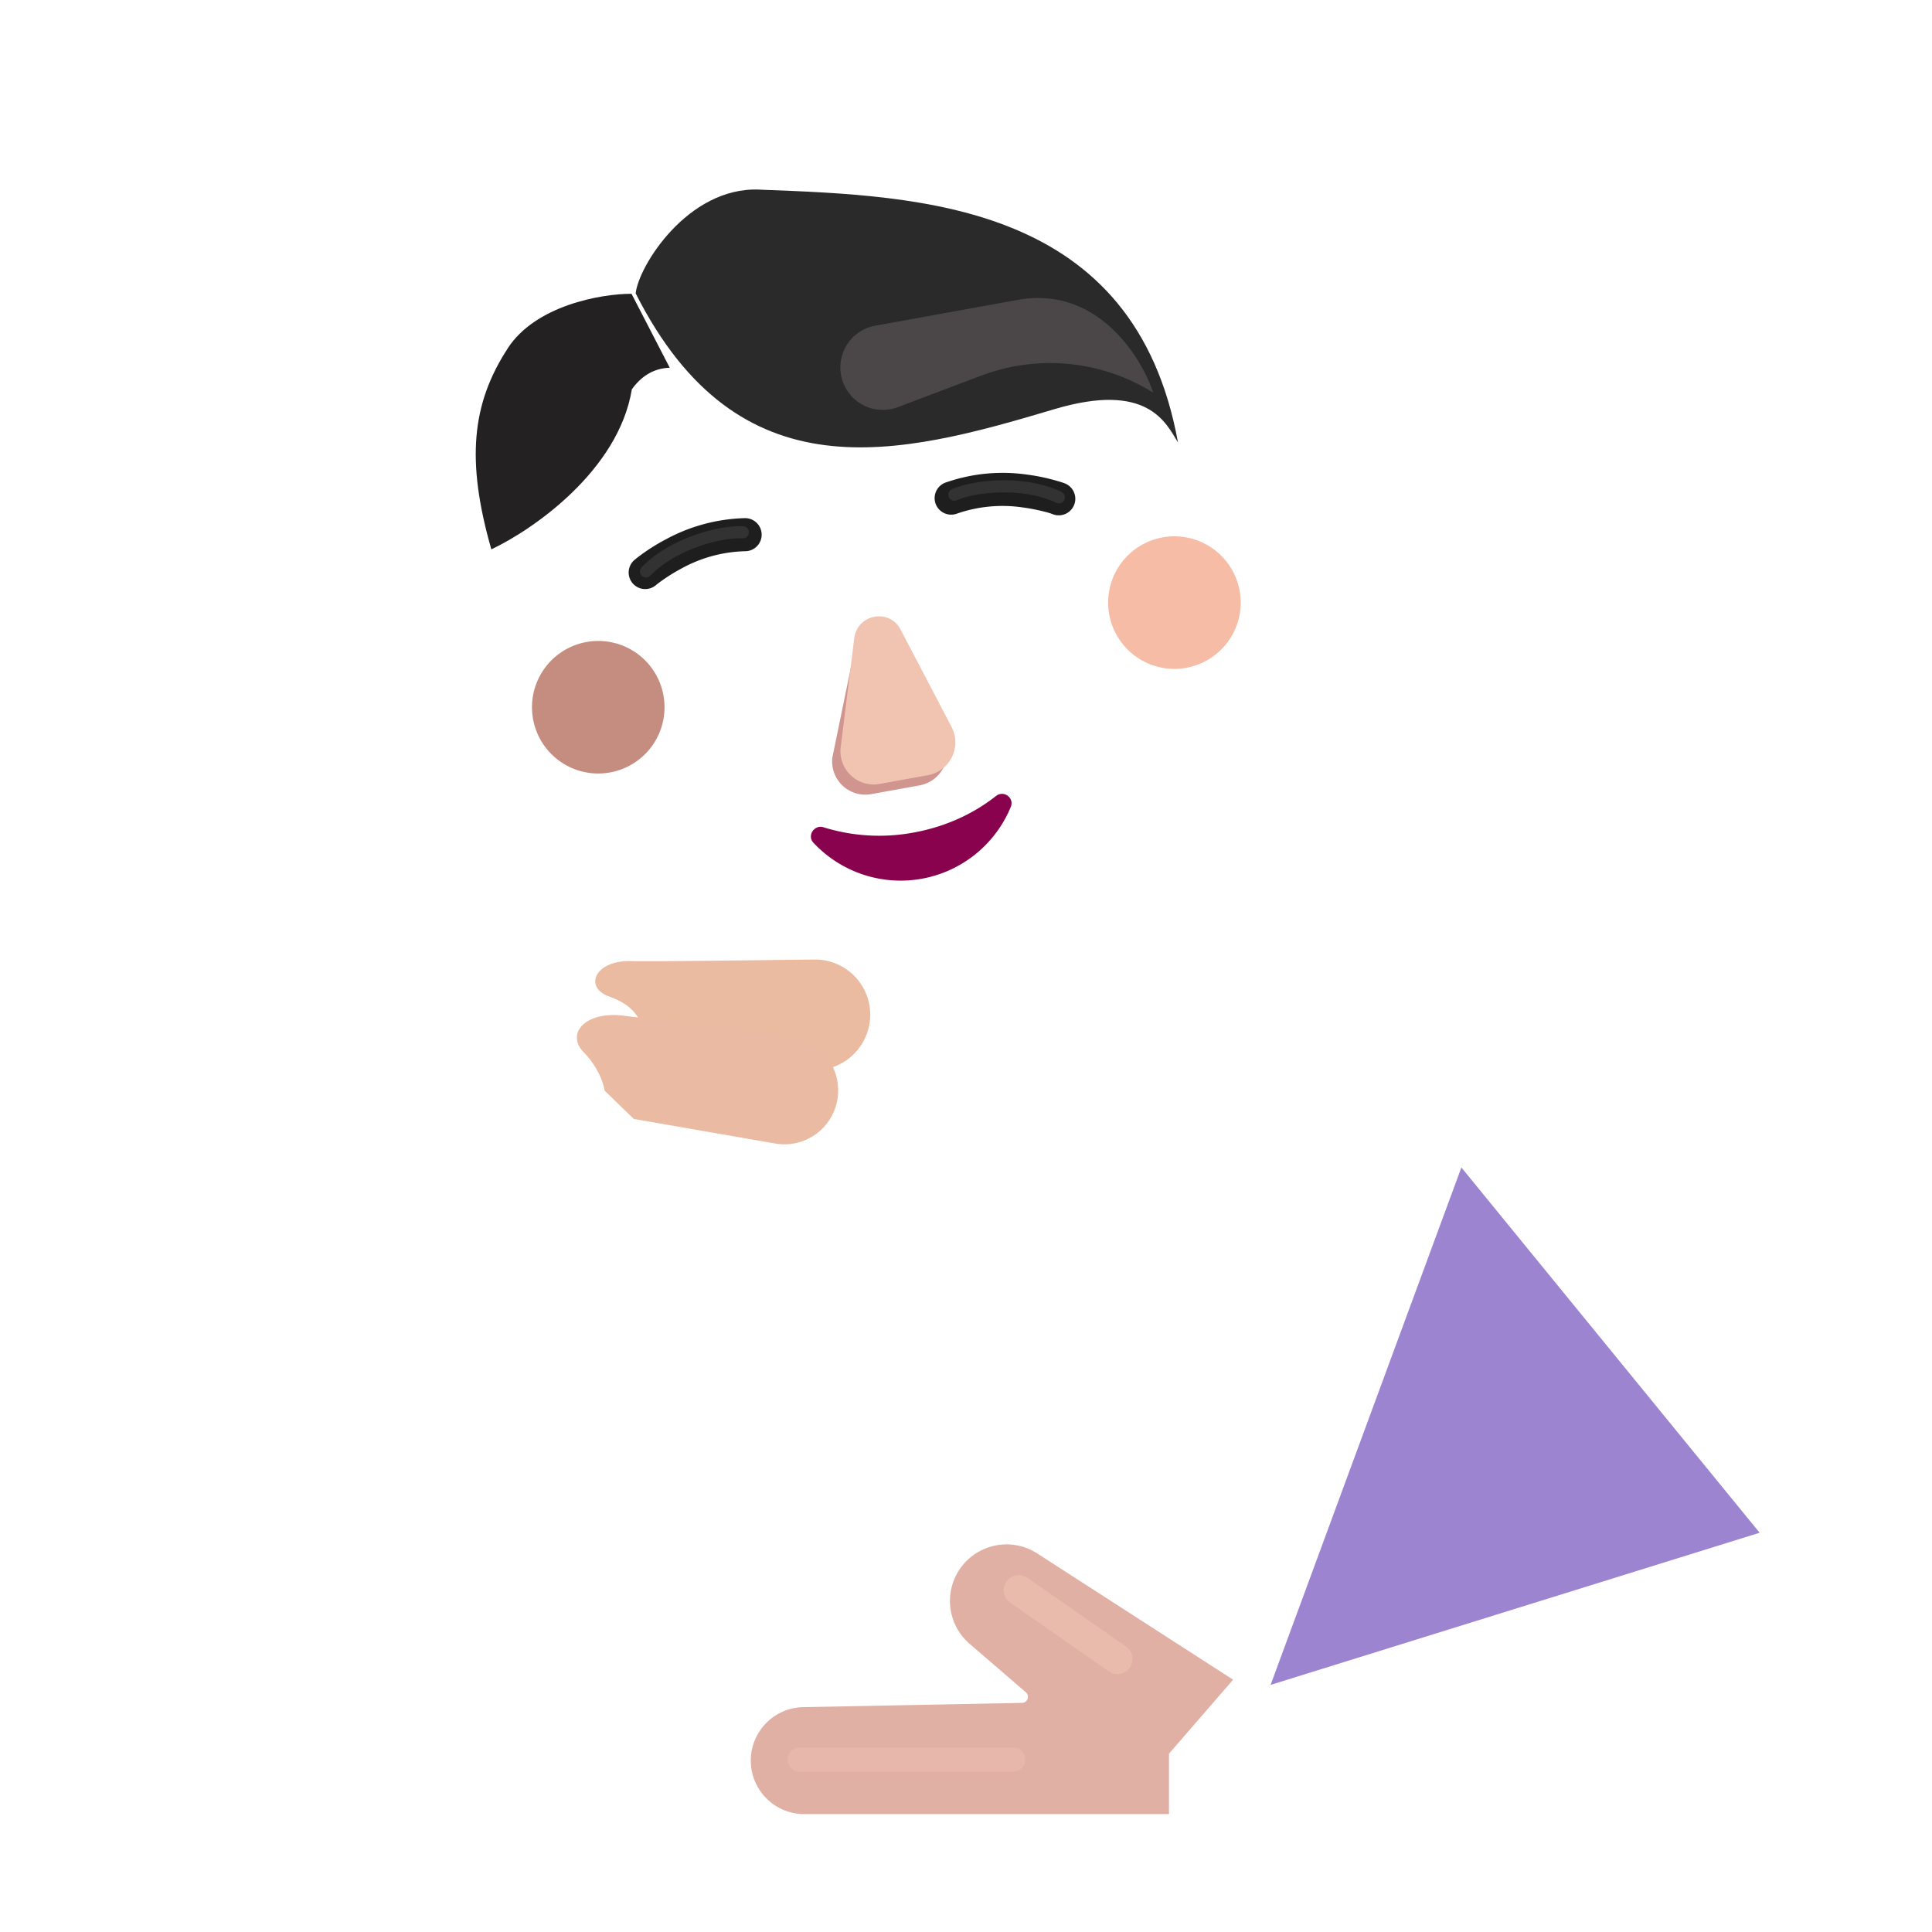 <svg xmlns="http://www.w3.org/2000/svg" width="3em" height="3em" viewBox="0 0 32 32"><g fill="none"><g fill-rule="evenodd" clip-rule="evenodd" filter="url(#)"><path fill="url(#)" d="M22.08 10.969c.134-.476.158-.985.065-1.494a3.35 3.35 0 0 0-.508-1.263l.005-.001a3.3 3.3 0 0 0-.376-.464l-.003-.003a3.3 3.3 0 0 1-.852-1.684l-.002-.01a3.37 3.37 0 0 0-3.918-2.715a.55.55 0 0 1-.5-.151a3.38 3.38 0 0 0-2.948-.894a3.38 3.38 0 0 0-2.445 1.873a.58.58 0 0 1-.415.317q-.043.007-.085.017a3.37 3.37 0 0 0-2.63 3.902l.002.01a3.3 3.3 0 0 1-.205 1.876l-.002.004a3.37 3.37 0 0 0 .37 3.302c.098.13.13.303.084.458a3.3 3.3 0 0 0-.069 1.474a3.283 3.283 0 0 0 3.822 2.647l8.628-1.566a3.283 3.283 0 0 0 2.647-3.822a3.3 3.3 0 0 0-.582-1.355a.53.53 0 0 1-.083-.458m-12.813-.45l-.012.003l1.635 2.15c.635 2.794 1.223-.223 3.909-.71c2.686-.488 4.426 2.435 4.038-.404l.559-3.422c-.281-1.241-1.204-1.165-1.385-1.132l-3.237.588a3.95 3.95 0 0 1-3.512-1.1a.27.27 0 0 0-.454.135l-.047.21a2.35 2.35 0 0 1-.97 1.458l-.049.03l-.048.03c-.214.166-.704.637-.551 1.594l.066.306z"/><path fill="url(#)" d="M22.08 10.969c.134-.476.158-.985.065-1.494a3.35 3.35 0 0 0-.508-1.263l.005-.001a3.3 3.3 0 0 0-.376-.464l-.003-.003a3.3 3.3 0 0 1-.852-1.684l-.002-.01a3.37 3.37 0 0 0-3.918-2.715a.55.55 0 0 1-.5-.151a3.38 3.38 0 0 0-2.948-.894a3.38 3.38 0 0 0-2.445 1.873a.58.58 0 0 1-.415.317q-.043.007-.085.017a3.37 3.37 0 0 0-2.63 3.902l.002.01a3.3 3.3 0 0 1-.205 1.876l-.002.004a3.37 3.37 0 0 0 .37 3.302c.098.13.13.303.084.458a3.3 3.3 0 0 0-.069 1.474a3.283 3.283 0 0 0 3.822 2.647l8.628-1.566a3.283 3.283 0 0 0 2.647-3.822a3.3 3.3 0 0 0-.582-1.355a.53.53 0 0 1-.083-.458m-12.813-.45l-.012.003l1.635 2.15c.635 2.794 1.223-.223 3.909-.71c2.686-.488 4.426 2.435 4.038-.404l.559-3.422c-.281-1.241-1.204-1.165-1.385-1.132l-3.237.588a3.95 3.95 0 0 1-3.512-1.1a.27.27 0 0 0-.454.135l-.047.21a2.35 2.35 0 0 1-.97 1.458l-.049.03l-.048.03c-.214.166-.704.637-.551 1.594l.066.306z"/><path fill="url(#)" d="M22.08 10.969c.134-.476.158-.985.065-1.494a3.35 3.35 0 0 0-.508-1.263l.005-.001a3.3 3.3 0 0 0-.376-.464l-.003-.003a3.3 3.3 0 0 1-.852-1.684l-.002-.01a3.37 3.37 0 0 0-3.918-2.715a.55.55 0 0 1-.5-.151a3.38 3.38 0 0 0-2.948-.894a3.38 3.38 0 0 0-2.445 1.873a.58.58 0 0 1-.415.317q-.043.007-.085.017a3.37 3.37 0 0 0-2.63 3.902l.002.01a3.3 3.3 0 0 1-.205 1.876l-.002.004a3.37 3.37 0 0 0 .37 3.302c.098.13.13.303.084.458a3.3 3.3 0 0 0-.069 1.474a3.283 3.283 0 0 0 3.822 2.647l8.628-1.566a3.283 3.283 0 0 0 2.647-3.822a3.3 3.3 0 0 0-.582-1.355a.53.53 0 0 1-.083-.458m-12.813-.45l-.012.003l1.635 2.15c.635 2.794 1.223-.223 3.909-.71c2.686-.488 4.426 2.435 4.038-.404l.559-3.422c-.281-1.241-1.204-1.165-1.385-1.132l-3.237.588a3.95 3.95 0 0 1-3.512-1.1a.27.27 0 0 0-.454.135l-.047.21a2.35 2.35 0 0 1-.97 1.458l-.049.03l-.048.03c-.214.166-.704.637-.551 1.594l.066.306z"/><path fill="url(#)" d="M22.08 10.969c.134-.476.158-.985.065-1.494a3.35 3.35 0 0 0-.508-1.263l.005-.001a3.3 3.3 0 0 0-.376-.464l-.003-.003a3.3 3.3 0 0 1-.852-1.684l-.002-.01a3.37 3.37 0 0 0-3.918-2.715a.55.55 0 0 1-.5-.151a3.38 3.38 0 0 0-2.948-.894a3.38 3.38 0 0 0-2.445 1.873a.58.58 0 0 1-.415.317q-.043.007-.085.017a3.37 3.37 0 0 0-2.63 3.902l.002.01a3.3 3.3 0 0 1-.205 1.876l-.002.004a3.37 3.37 0 0 0 .37 3.302c.098.13.13.303.084.458a3.3 3.3 0 0 0-.069 1.474a3.283 3.283 0 0 0 3.822 2.647l8.628-1.566a3.283 3.283 0 0 0 2.647-3.822a3.3 3.3 0 0 0-.582-1.355a.53.53 0 0 1-.083-.458m-12.813-.45l-.012.003l1.635 2.15c.635 2.794 1.223-.223 3.909-.71c2.686-.488 4.426 2.435 4.038-.404l.559-3.422c-.281-1.241-1.204-1.165-1.385-1.132l-3.237.588a3.95 3.95 0 0 1-3.512-1.1a.27.27 0 0 0-.454.135l-.047.21a2.35 2.35 0 0 1-.97 1.458l-.049.03l-.048.03c-.214.166-.704.637-.551 1.594l.066.306z"/><path fill="url(#)" d="M22.08 10.969c.134-.476.158-.985.065-1.494a3.35 3.35 0 0 0-.508-1.263l.005-.001a3.3 3.3 0 0 0-.376-.464l-.003-.003a3.3 3.3 0 0 1-.852-1.684l-.002-.01a3.37 3.37 0 0 0-3.918-2.715a.55.55 0 0 1-.5-.151a3.38 3.38 0 0 0-2.948-.894a3.38 3.38 0 0 0-2.445 1.873a.58.58 0 0 1-.415.317q-.043.007-.085.017a3.37 3.37 0 0 0-2.63 3.902l.002.01a3.3 3.3 0 0 1-.205 1.876l-.002.004a3.37 3.37 0 0 0 .37 3.302c.098.13.13.303.084.458a3.3 3.3 0 0 0-.069 1.474a3.283 3.283 0 0 0 3.822 2.647l8.628-1.566a3.283 3.283 0 0 0 2.647-3.822a3.3 3.3 0 0 0-.582-1.355a.53.53 0 0 1-.083-.458m-12.813-.45l-.012.003l1.635 2.15c.635 2.794 1.223-.223 3.909-.71c2.686-.488 4.426 2.435 4.038-.404l.559-3.422c-.281-1.241-1.204-1.165-1.385-1.132l-3.237.588a3.95 3.95 0 0 1-3.512-1.1a.27.27 0 0 0-.454.135l-.047.21a2.35 2.35 0 0 1-.97 1.458l-.049.03l-.048.03c-.214.166-.704.637-.551 1.594l.066.306z"/><path fill="url(#)" d="M22.08 10.969c.134-.476.158-.985.065-1.494a3.35 3.35 0 0 0-.508-1.263l.005-.001a3.3 3.3 0 0 0-.376-.464l-.003-.003a3.3 3.3 0 0 1-.852-1.684l-.002-.01a3.37 3.37 0 0 0-3.918-2.715a.55.55 0 0 1-.5-.151a3.38 3.38 0 0 0-2.948-.894a3.38 3.38 0 0 0-2.445 1.873a.58.58 0 0 1-.415.317q-.043.007-.085.017a3.37 3.37 0 0 0-2.63 3.902l.002.01a3.3 3.3 0 0 1-.205 1.876l-.002.004a3.37 3.37 0 0 0 .37 3.302c.098.13.13.303.084.458a3.3 3.3 0 0 0-.069 1.474a3.283 3.283 0 0 0 3.822 2.647l8.628-1.566a3.283 3.283 0 0 0 2.647-3.822a3.3 3.3 0 0 0-.582-1.355a.53.53 0 0 1-.083-.458m-12.813-.45l-.012.003l1.635 2.15c.635 2.794 1.223-.223 3.909-.71c2.686-.488 4.426 2.435 4.038-.404l.559-3.422c-.281-1.241-1.204-1.165-1.385-1.132l-3.237.588a3.95 3.95 0 0 1-3.512-1.1a.27.27 0 0 0-.454.135l-.047.21a2.35 2.35 0 0 1-.97 1.458l-.049.03l-.048.03c-.214.166-.704.637-.551 1.594l.066.306z"/><path fill="url(#)" d="M22.08 10.969c.134-.476.158-.985.065-1.494a3.35 3.35 0 0 0-.508-1.263l.005-.001a3.3 3.3 0 0 0-.376-.464l-.003-.003a3.3 3.3 0 0 1-.852-1.684l-.002-.01a3.37 3.37 0 0 0-3.918-2.715a.55.55 0 0 1-.5-.151a3.38 3.38 0 0 0-2.948-.894a3.38 3.38 0 0 0-2.445 1.873a.58.58 0 0 1-.415.317q-.043.007-.085.017a3.37 3.37 0 0 0-2.63 3.902l.002.01a3.3 3.3 0 0 1-.205 1.876l-.002.004a3.37 3.37 0 0 0 .37 3.302c.098.13.13.303.084.458a3.3 3.3 0 0 0-.069 1.474a3.283 3.283 0 0 0 3.822 2.647l8.628-1.566a3.283 3.283 0 0 0 2.647-3.822a3.3 3.3 0 0 0-.582-1.355a.53.53 0 0 1-.083-.458m-12.813-.45l-.012.003l1.635 2.15c.635 2.794 1.223-.223 3.909-.71c2.686-.488 4.426 2.435 4.038-.404l.559-3.422c-.281-1.241-1.204-1.165-1.385-1.132l-3.237.588a3.95 3.95 0 0 1-3.512-1.1a.27.27 0 0 0-.454.135l-.047.21a2.35 2.35 0 0 1-.97 1.458l-.049.03l-.048.03c-.214.166-.704.637-.551 1.594l.066.306z"/><path fill="url(#)" d="M22.08 10.969c.134-.476.158-.985.065-1.494a3.35 3.35 0 0 0-.508-1.263l.005-.001a3.3 3.3 0 0 0-.376-.464l-.003-.003a3.3 3.3 0 0 1-.852-1.684l-.002-.01a3.37 3.37 0 0 0-3.918-2.715a.55.55 0 0 1-.5-.151a3.38 3.38 0 0 0-2.948-.894a3.38 3.38 0 0 0-2.445 1.873a.58.58 0 0 1-.415.317q-.043.007-.085.017a3.37 3.37 0 0 0-2.63 3.902l.002.01a3.3 3.3 0 0 1-.205 1.876l-.002.004a3.37 3.37 0 0 0 .37 3.302c.098.13.13.303.084.458a3.3 3.3 0 0 0-.069 1.474a3.283 3.283 0 0 0 3.822 2.647l8.628-1.566a3.283 3.283 0 0 0 2.647-3.822a3.3 3.3 0 0 0-.582-1.355a.53.53 0 0 1-.083-.458m-12.813-.45l-.012.003l1.635 2.15c.635 2.794 1.223-.223 3.909-.71c2.686-.488 4.426 2.435 4.038-.404l.559-3.422c-.281-1.241-1.204-1.165-1.385-1.132l-3.237.588a3.95 3.95 0 0 1-3.512-1.1a.27.27 0 0 0-.454.135l-.047.21a2.35 2.35 0 0 1-.97 1.458l-.049.03l-.048.03c-.214.166-.704.637-.551 1.594l.066.306z"/><path fill="url(#)" d="M22.08 10.969c.134-.476.158-.985.065-1.494a3.35 3.35 0 0 0-.508-1.263l.005-.001a3.3 3.3 0 0 0-.376-.464l-.003-.003a3.3 3.3 0 0 1-.852-1.684l-.002-.01a3.37 3.37 0 0 0-3.918-2.715a.55.55 0 0 1-.5-.151a3.38 3.38 0 0 0-2.948-.894a3.38 3.38 0 0 0-2.445 1.873a.58.58 0 0 1-.415.317q-.043.007-.085.017a3.37 3.37 0 0 0-2.63 3.902l.002.01a3.3 3.3 0 0 1-.205 1.876l-.002.004a3.37 3.37 0 0 0 .37 3.302c.098.13.13.303.084.458a3.3 3.3 0 0 0-.069 1.474a3.283 3.283 0 0 0 3.822 2.647l8.628-1.566a3.283 3.283 0 0 0 2.647-3.822a3.3 3.3 0 0 0-.582-1.355a.53.53 0 0 1-.083-.458m-12.813-.45l-.012.003l1.635 2.15c.635 2.794 1.223-.223 3.909-.71c2.686-.488 4.426 2.435 4.038-.404l.559-3.422c-.281-1.241-1.204-1.165-1.385-1.132l-3.237.588a3.95 3.95 0 0 1-3.512-1.1a.27.27 0 0 0-.454.135l-.047.21a2.35 2.35 0 0 1-.97 1.458l-.049.03l-.048.03c-.214.166-.704.637-.551 1.594l.066.306z"/><path fill="url(#)" d="M22.08 10.969c.134-.476.158-.985.065-1.494a3.35 3.35 0 0 0-.508-1.263l.005-.001a3.3 3.3 0 0 0-.376-.464l-.003-.003a3.3 3.3 0 0 1-.852-1.684l-.002-.01a3.37 3.37 0 0 0-3.918-2.715a.55.55 0 0 1-.5-.151a3.38 3.38 0 0 0-2.948-.894a3.38 3.38 0 0 0-2.445 1.873a.58.58 0 0 1-.415.317q-.043.007-.085.017a3.37 3.37 0 0 0-2.63 3.902l.002.01a3.3 3.3 0 0 1-.205 1.876l-.002.004a3.37 3.37 0 0 0 .37 3.302c.098.13.13.303.084.458a3.3 3.3 0 0 0-.069 1.474a3.283 3.283 0 0 0 3.822 2.647l8.628-1.566a3.283 3.283 0 0 0 2.647-3.822a3.3 3.3 0 0 0-.582-1.355a.53.53 0 0 1-.083-.458m-12.813-.45l-.012.003l1.635 2.15c.635 2.794 1.223-.223 3.909-.71c2.686-.488 4.426 2.435 4.038-.404l.559-3.422c-.281-1.241-1.204-1.165-1.385-1.132l-3.237.588a3.95 3.95 0 0 1-3.512-1.1a.27.27 0 0 0-.454.135l-.047.21a2.35 2.35 0 0 1-.97 1.458l-.049.03l-.048.03c-.214.166-.704.637-.551 1.594l.066.306z"/><path fill="url(#)" d="M22.08 10.969c.134-.476.158-.985.065-1.494a3.35 3.35 0 0 0-.508-1.263l.005-.001a3.3 3.3 0 0 0-.376-.464l-.003-.003a3.3 3.3 0 0 1-.852-1.684l-.002-.01a3.37 3.37 0 0 0-3.918-2.715a.55.55 0 0 1-.5-.151a3.38 3.38 0 0 0-2.948-.894a3.38 3.38 0 0 0-2.445 1.873a.58.58 0 0 1-.415.317q-.043.007-.085.017a3.37 3.37 0 0 0-2.63 3.902l.002.01a3.3 3.3 0 0 1-.205 1.876l-.002.004a3.37 3.37 0 0 0 .37 3.302c.098.13.13.303.084.458a3.3 3.3 0 0 0-.069 1.474a3.283 3.283 0 0 0 3.822 2.647l8.628-1.566a3.283 3.283 0 0 0 2.647-3.822a3.3 3.3 0 0 0-.582-1.355a.53.53 0 0 1-.083-.458m-12.813-.45l-.012.003l1.635 2.15c.635 2.794 1.223-.223 3.909-.71c2.686-.488 4.426 2.435 4.038-.404l.559-3.422c-.281-1.241-1.204-1.165-1.385-1.132l-3.237.588a3.95 3.95 0 0 1-3.512-1.1a.27.27 0 0 0-.454.135l-.047.21a2.35 2.35 0 0 1-.97 1.458l-.049.03l-.048.03c-.214.166-.704.637-.551 1.594l.066.306z"/></g><path fill="url(#)" d="M7.155 30.047c-1.05 0-1.9-.85-1.89-1.9l.01-2.13c0-5.77 4.79-10.46 10.69-10.46c5.91 0 10.69 4.68 10.69 10.46l.17 4.03z"/><path fill="url(#)" d="M7.155 30.047c-1.05 0-1.9-.85-1.89-1.9l.01-2.13c0-5.77 4.79-10.46 10.69-10.46c5.91 0 10.69 4.68 10.69 10.46l.17 4.03z"/><path fill="url(#)" d="M15.685 18.577c1.06 0 1.91-.86 1.91-1.91v-2.26a1.91 1.91 0 1 0-3.82 0v2.26c-.01 1.06.85 1.91 1.91 1.91"/><g filter="url(#)"><path fill="url(#)" d="M10.183 13.335a1.644 1.644 0 1 0-.588-3.235a1.644 1.644 0 0 0 .588 3.235"/></g><g filter="url(#)"><path fill="url(#)" d="M19.746 11.6a1.644 1.644 0 1 0-.587-3.235a1.644 1.644 0 0 0 .587 3.235"/><path fill="url(#)" d="M19.746 11.6a1.644 1.644 0 1 0-.587-3.235a1.644 1.644 0 0 0 .587 3.235"/></g><g filter="url(#)"><path fill="#F6BCA5" d="M19.648 11.061a1.097 1.097 0 1 0-.392-2.16a1.097 1.097 0 0 0 .392 2.16"/><path fill="url(#)" d="M19.648 11.061a1.097 1.097 0 1 0-.392-2.16a1.097 1.097 0 0 0 .392 2.16"/></g><g filter="url(#)"><path fill="#C58C80" d="M10.105 12.794a1.097 1.097 0 1 0-.392-2.16a1.097 1.097 0 0 0 .392 2.16"/><path fill="url(#)" d="M10.105 12.794a1.097 1.097 0 1 0-.392-2.16a1.097 1.097 0 0 0 .392 2.16"/></g><g filter="url(#)"><path fill="url(#)" d="m9.255 10.521l.012-.002l-.058-.265l-.067-.306c-.152-.957.338-1.428.552-1.594l.048-.03l.048-.03a2.35 2.35 0 0 0 .97-1.458l.048-.21a.27.27 0 0 1 .454-.135a3.95 3.95 0 0 0 3.512 1.1l3.237-.587c.18-.033 1.104-.11 1.385 1.131l.441 3.111c.388 2.84-1.47 5.131-4.155 5.619s-5.229-1.005-5.864-3.8z"/><path fill="url(#)" d="m9.255 10.521l.012-.002l-.058-.265l-.067-.306c-.152-.957.338-1.428.552-1.594l.048-.03l.048-.03a2.35 2.35 0 0 0 .97-1.458l.048-.21a.27.27 0 0 1 .454-.135a3.95 3.95 0 0 0 3.512 1.1l3.237-.587c.18-.033 1.104-.11 1.385 1.131l.441 3.111c.388 2.84-1.47 5.131-4.155 5.619s-5.229-1.005-5.864-3.8z"/><path fill="url(#)" d="m9.255 10.521l.012-.002l-.058-.265l-.067-.306c-.152-.957.338-1.428.552-1.594l.048-.03l.048-.03a2.35 2.35 0 0 0 .97-1.458l.048-.21a.27.27 0 0 1 .454-.135a3.95 3.95 0 0 0 3.512 1.1l3.237-.587c.18-.033 1.104-.11 1.385 1.131l.441 3.111c.388 2.84-1.47 5.131-4.155 5.619s-5.229-1.005-5.864-3.8z"/><path fill="url(#)" d="m9.255 10.521l.012-.002l-.058-.265l-.067-.306c-.152-.957.338-1.428.552-1.594l.048-.03l.048-.03a2.35 2.35 0 0 0 .97-1.458l.048-.21a.27.27 0 0 1 .454-.135a3.95 3.95 0 0 0 3.512 1.1l3.237-.587c.18-.033 1.104-.11 1.385 1.131l.441 3.111c.388 2.84-1.47 5.131-4.155 5.619s-5.229-1.005-5.864-3.8z"/><path fill="url(#)" d="m9.255 10.521l.012-.002l-.058-.265l-.067-.306c-.152-.957.338-1.428.552-1.594l.048-.03l.048-.03a2.35 2.35 0 0 0 .97-1.458l.048-.21a.27.27 0 0 1 .454-.135a3.95 3.95 0 0 0 3.512 1.1l3.237-.587c.18-.033 1.104-.11 1.385 1.131l.441 3.111c.388 2.84-1.47 5.131-4.155 5.619s-5.229-1.005-5.864-3.8z"/></g><path fill="url(#)" d="m9.255 10.521l.012-.002l-.058-.265l-.067-.306c-.152-.957.338-1.428.552-1.594l.048-.03l.048-.03a2.35 2.35 0 0 0 .97-1.458l.048-.21a.27.27 0 0 1 .454-.135a3.95 3.95 0 0 0 3.512 1.1l3.237-.587c.18-.033 1.104-.11 1.385 1.131l.441 3.111c.388 2.84-1.47 5.131-4.155 5.619s-5.229-1.005-5.864-3.8z"/><path fill="url(#)" d="m9.255 10.521l.012-.002l-.058-.265l-.067-.306c-.152-.957.338-1.428.552-1.594l.048-.03l.048-.03a2.35 2.35 0 0 0 .97-1.458l.048-.21a.27.27 0 0 1 .454-.135a3.95 3.95 0 0 0 3.512 1.1l3.237-.587c.18-.033 1.104-.11 1.385 1.131l.441 3.111c.388 2.84-1.47 5.131-4.155 5.619s-5.229-1.005-5.864-3.8z"/><g filter="url(#)"><path fill="#D19590" d="m14.164 10.71l-.377 1.834a.55.55 0 0 0 .651.608l.79-.143a.553.553 0 0 0 .396-.799l-.844-1.612c-.183-.357-.565-.288-.616.112"/></g><g filter="url(#)"><path fill="#F1C4B2" d="m14.149 10.57l-.224 1.805a.55.55 0 0 0 .651.608l.79-.143a.553.553 0 0 0 .396-.798l-.844-1.612c-.183-.358-.718-.261-.769.14"/><path fill="url(#)" d="m14.149 10.57l-.224 1.805a.55.55 0 0 0 .651.608l.79-.143a.553.553 0 0 0 .396-.798l-.844-1.612c-.183-.358-.718-.261-.769.14"/><path fill="url(#)" d="m14.149 10.57l-.224 1.805a.55.55 0 0 0 .651.608l.79-.143a.553.553 0 0 0 .396-.798l-.844-1.612c-.183-.358-.718-.261-.769.14"/><path fill="url(#)" d="m14.149 10.57l-.224 1.805a.55.55 0 0 0 .651.608l.79-.143a.553.553 0 0 0 .396-.798l-.844-1.612c-.183-.358-.718-.261-.769.14"/><path fill="url(#)" d="m14.149 10.57l-.224 1.805a.55.55 0 0 0 .651.608l.79-.143a.553.553 0 0 0 .396-.798l-.844-1.612c-.183-.358-.718-.261-.769.14"/></g><g filter="url(#)"><path fill="url(#)" d="m14.093 10.476l-.224 1.806a.55.55 0 0 0 .651.608l.79-.143a.553.553 0 0 0 .397-.798l-.845-1.612c-.183-.358-.717-.261-.769.14"/></g><g filter="url(#)"><path stroke="url(#)" stroke-width=".2" d="M15.13 13.79a3.1 3.1 0 0 1-1.491-.088c-.155-.047-.277.143-.164.258a1.974 1.974 0 0 0 3.266-.593c.064-.153-.116-.283-.244-.183c-.373.295-.838.51-1.366.606Z"/></g><path fill="#88024E" d="M15.13 13.79a3.1 3.1 0 0 1-1.491-.088c-.155-.047-.277.143-.164.258a1.974 1.974 0 0 0 3.266-.593c.064-.153-.116-.283-.244-.183c-.373.295-.838.51-1.366.606"/><g filter="url(#)"><path fill="#232121" d="M8.41 5.768c.46-.706 1.536-.902 2.05-.902l.633 1.225c-.261.007-.472.138-.628.358c-.221 1.348-1.643 2.328-2.327 2.65c-.421-1.473-.325-2.413.273-3.331"/><path fill="url(#)" d="M8.41 5.768c.46-.706 1.536-.902 2.05-.902l.633 1.225c-.261.007-.472.138-.628.358c-.221 1.348-1.643 2.328-2.327 2.65c-.421-1.473-.325-2.413.273-3.331"/></g><g filter="url(#)"><path fill="#2A2A2A" d="M12.571 3.14c-1.184-.044-2 1.278-2.042 1.72c1.704 3.372 4.344 2.691 6.932 1.918c1.549-.462 1.851.227 2.05.55c-.718-3.953-4.215-4.085-6.91-4.186z"/><path fill="url(#)" d="M12.571 3.14c-1.184-.044-2 1.278-2.042 1.72c1.704 3.372 4.344 2.691 6.932 1.918c1.549-.462 1.851.227 2.05.55c-.718-3.953-4.215-4.085-6.91-4.186z"/><path fill="url(#)" d="M12.571 3.14c-1.184-.044-2 1.278-2.042 1.72c1.704 3.372 4.344 2.691 6.932 1.918c1.549-.462 1.851.227 2.05.55c-.718-3.953-4.215-4.085-6.91-4.186z"/></g><g filter="url(#)"><path stroke="url(#)" stroke-linecap="round" stroke-width=".2" d="M10.5 4.813c.067.24.446 1.12.859 1.62"/></g><g filter="url(#)"><path fill="#4B4648" d="m16.256 6.22l-1.385.524a.703.703 0 1 1-.375-1.349l2.353-.427c1.392-.253 2.107 1.066 2.25 1.535a3.22 3.22 0 0 0-2.843-.282"/></g><g filter="url(#)"><path fill="url(#)" d="M10.988 9.354c1.32-.252 2.313.58 2.583 1.315c-1.357.2-1.975.13-2.395.355z"/></g><g filter="url(#)"><path fill="url(#)" d="M15.742 8.443c1-.314 2.306.226 2.306 1.56c-.646-.359-1.928-.498-2.384-.359z"/></g><path fill="url(#)" d="M17.69 9.809c-.077.01-.134.058-.182.125a1.06 1.06 0 0 1-.71.49a.97.97 0 0 1-.827-.221a.28.28 0 0 0-.21-.058a.256.256 0 0 0-.116.451c.336.279.787.413 1.248.327a1.53 1.53 0 0 0 1.066-.74c.106-.182-.058-.412-.269-.374"/><path fill="url(#)" d="M13.371 10.532c-.077.01-.134.057-.182.125a1.06 1.06 0 0 1-.71.49a1.02 1.02 0 0 1-.827-.212a.24.24 0 0 0-.211-.058a.256.256 0 0 0-.115.452c.336.278.787.413 1.248.326a1.53 1.53 0 0 0 1.066-.74c.105-.182-.058-.412-.269-.383"/><g stroke-linecap="round" stroke-width=".2" filter="url(#)"><path stroke="url(#)" d="M15.815 10.385c.125.117.497.339.98.286c.484-.052.91-.521 1.019-.698"/><path stroke="url(#)" d="M15.815 10.385c.125.117.497.339.98.286c.484-.052.91-.521 1.019-.698"/></g><g stroke-linecap="round" stroke-width=".2" filter="url(#)"><path stroke="url(#)" d="M11.525 11.108c.125.117.497.338.981.286s.91-.522 1.018-.699"/><path stroke="url(#)" d="M11.525 11.108c.125.117.497.338.981.286s.91-.522 1.018-.699"/></g><g filter="url(#)"><path fill="#1E1E1E" d="m10.86 9.696l-.005.003a.274.274 0 0 1-.36-.412v-.001l.003-.002l.009-.008l.029-.024q.037-.03.106-.08c.09-.065.22-.151.383-.237a2.9 2.9 0 0 1 1.315-.353a.274.274 0 0 1 .003.548a2.3 2.3 0 0 0-1.061.289a3 3 0 0 0-.403.26z"/></g><g filter="url(#)"><path fill="#1E1E1E" fill-rule="evenodd" d="m17.633 8.005l-.096.256za.274.274 0 0 1-.193.513l-.005-.002a1 1 0 0 0-.124-.038a3 3 0 0 0-.37-.073a2.3 2.3 0 0 0-1.093.103a.274.274 0 0 1-.19-.514a2.86 2.86 0 0 1 1.355-.133a3.3 3.3 0 0 1 .605.138l.01.004h.003z" clip-rule="evenodd"/></g><g filter="url(#)"><path stroke="#323233" stroke-linecap="round" stroke-width=".2" d="M15.807 8.194c.31-.138 1.123-.245 1.732.043"/></g><g filter="url(#)"><path stroke="#323233" stroke-linecap="round" stroke-width=".2" d="M12.305 8.816c-.338-.02-1.137.166-1.606.649"/></g><path fill="#9C84D0" d="m29.145 25.387l-4.94-6.05l-3.16 8.57z"/><path fill="url(#)" d="m2.201 30.047l2.93-9.156c.351-1.414 2.07-2.104 3.65-1.614s2.49 2.333 2.006 3.692l-2.216 7.078z"/><path fill="url(#)" d="m2.201 30.047l2.93-9.156c.351-1.414 2.07-2.104 3.65-1.614s2.49 2.333 2.006 3.692l-2.216 7.078z"/><path fill="url(#)" d="m2.201 30.047l2.93-9.156c.351-1.414 2.07-2.104 3.65-1.614s2.49 2.333 2.006 3.692l-2.216 7.078z"/><path fill="url(#)" d="m2.201 30.047l2.93-9.156c.351-1.414 2.07-2.104 3.65-1.614s2.49 2.333 2.006 3.692l-2.216 7.078z"/><path fill="url(#)" d="m2.201 30.047l2.93-9.156c.351-1.414 2.07-2.104 3.65-1.614s2.49 2.333 2.006 3.692l-2.216 7.078z"/><path fill="url(#)" d="m2.201 30.047l2.93-9.156c.351-1.414 2.07-2.104 3.65-1.614s2.49 2.333 2.006 3.692l-2.216 7.078z"/><path fill="url(#)" d="m2.201 30.047l2.93-9.156c.351-1.414 2.07-2.104 3.65-1.614s2.49 2.333 2.006 3.692l-2.216 7.078z"/><g filter="url(#)"><path fill="url(#)" d="M21.835 24.067c-1.17-2.04-3.78-2.73-5.81-1.56l-2.43 1.4c-2.04 1.17-2.73 3.78-1.56 5.81l.21.33h7.73l.3-.18a4.23 4.23 0 0 0 1.56-5.8"/><path fill="url(#)" d="M21.835 24.067c-1.17-2.04-3.78-2.73-5.81-1.56l-2.43 1.4c-2.04 1.17-2.73 3.78-1.56 5.81l.21.33h7.73l.3-.18a4.23 4.23 0 0 0 1.56-5.8"/><path fill="url(#)" d="M21.835 24.067c-1.17-2.04-3.78-2.73-5.81-1.56l-2.43 1.4c-2.04 1.17-2.73 3.78-1.56 5.81l.21.33h7.73l.3-.18a4.23 4.23 0 0 0 1.56-5.8"/></g><path fill="url(#)" d="M23.695 27.177a4.3 4.3 0 1 0 0-8.6a4.3 4.3 0 0 0 0 8.6"/><g filter="url(#)"><path fill="url(#)" d="M21.575 23.987a4.3 4.3 0 0 1 .71-5.22a4.31 4.31 0 0 0-2.61 6.21a4.304 4.304 0 0 0 6.78 1.01c-1.84.51-3.87-.26-4.88-2"/><path fill="url(#)" d="M21.575 23.987a4.3 4.3 0 0 1 .71-5.22a4.31 4.31 0 0 0-2.61 6.21a4.304 4.304 0 0 0 6.78 1.01c-1.84.51-3.87-.26-4.88-2"/></g><g filter="url(#)"><path fill="#E1B0A4" d="M17.18 25.73a.937.937 0 0 0-1.12 1.497l.931.802a.1.1 0 0 1-.063.176l-3.644.071a.886.886 0 0 0 .018 1.771h6.06v-1l1.062-1.226z"/><path fill="url(#)" d="M17.18 25.73a.937.937 0 0 0-1.12 1.497l.931.802a.1.1 0 0 1-.063.176l-3.644.071a.886.886 0 0 0 .018 1.771h6.06v-1l1.062-1.226z"/><path fill="url(#)" d="M17.18 25.73a.937.937 0 0 0-1.12 1.497l.931.802a.1.1 0 0 1-.063.176l-3.644.071a.886.886 0 0 0 .018 1.771h6.06v-1l1.062-1.226z"/><path fill="url(#)" d="M17.18 25.73a.937.937 0 0 0-1.12 1.497l.931.802a.1.1 0 0 1-.063.176l-3.644.071a.886.886 0 0 0 .018 1.771h6.06v-1l1.062-1.226z"/><path fill="url(#)" d="M17.18 25.73a.937.937 0 0 0-1.12 1.497l.931.802a.1.1 0 0 1-.063.176l-3.644.071a.886.886 0 0 0 .018 1.771h6.06v-1l1.062-1.226z"/></g><path fill="url(#)" d="M18.998 26.83a.15.15 0 0 1 .15-.15h.643v3.368h-.793z"/><path fill="url(#)" d="M18.998 26.83a.15.15 0 0 1 .15-.15h.643v3.368h-.793z"/><path fill="url(#)" d="M20.615 25.825c1.598-.23 4.567-.809 6.543-1.27c1.522-.263 2.641 1.203 2.641 2.781c0 1.372-1.022 2.237-1.747 2.618a.86.86 0 0 1-.403.093h-8.014v-3.086c0-.796.281-1 .98-1.136"/><path fill="url(#)" d="M20.615 25.825c1.598-.23 4.567-.809 6.543-1.27c1.522-.263 2.641 1.203 2.641 2.781c0 1.372-1.022 2.237-1.747 2.618a.86.86 0 0 1-.403.093h-8.014v-3.086c0-.796.281-1 .98-1.136"/><path fill="url(#)" d="M10.214 21.734c-.284.88-1.448 1.292-2.6.921c-1.152-.372-1.793-1.178-1.573-2.266c.18-.888.884-1.75 2.738-1.24c1.153.372 1.719 1.705 1.435 2.585"/><path fill="url(#)" d="M10.214 21.734c-.284.88-1.448 1.292-2.6.921c-1.152-.372-1.793-1.178-1.573-2.266c.18-.888.884-1.75 2.738-1.24c1.153.372 1.719 1.705 1.435 2.585"/><path fill="url(#)" d="M10.214 21.734c-.284.88-1.448 1.292-2.6.921c-1.152-.372-1.793-1.178-1.573-2.266c.18-.888.884-1.75 2.738-1.24c1.153.372 1.719 1.705 1.435 2.585"/><path fill="url(#)" d="M10.214 21.734c-.284.88-1.448 1.292-2.6.921c-1.152-.372-1.793-1.178-1.573-2.266c.18-.888.884-1.75 2.738-1.24c1.153.372 1.719 1.705 1.435 2.585"/><path fill="url(#)" d="M10.214 21.734c-.284.88-1.448 1.292-2.6.921c-1.152-.372-1.793-1.178-1.573-2.266c.18-.888.884-1.75 2.738-1.24c1.153.372 1.719 1.705 1.435 2.585"/><path fill="url(#)" d="m11.845 20.647l-.46-.5c-.28-.3-.68-.48-1.09-.49c-.42-.01-.82.16-1.11.46l-.17.18l.53-.95c.22-.39.59-.66 1.02-.74s.88.03 1.23.3l.99.8c.33.27.38.75.12 1.09c-.21.26-.56.35-.85.24a.9.9 0 0 0-.21-.39"/><path fill="url(#)" d="M10.565 18.617c-.28.05-.54.19-.74.38c.01-.05.02-.1.04-.15l.12-.33c.28-.78 1.09-1.27 1.91-1.15l1.66.23c.42.06.72.45.66.87s-.45.72-.87.66l-1.57-.22c-.34-.26-.78-.37-1.21-.29"/><path fill="url(#)" d="m14.546 17.929l.555.159a.15.15 0 0 1 .103.186l-.783 2.73a.15.15 0 0 1-.186.102l-.555-.16z"/><path fill="url(#)" d="m14.546 17.929l.555.159a.15.15 0 0 1 .103.186l-.783 2.73a.15.15 0 0 1-.186.102l-.555-.16z"/><path fill="url(#)" d="m14.546 17.929l.555.159a.15.15 0 0 1 .103.186l-.783 2.73a.15.15 0 0 1-.186.102l-.555-.16z"/><g filter="url(#)"><path stroke="url(#)" stroke-linecap="round" stroke-width=".4" d="M7.78 23.08c.579.14 1.92.171 2.657-.829"/></g><path fill="url(#)" d="m11.939 16.082l3.172.884c.43.125.744.558.627.96l-.9 3.086c-.115.396-.532.606-1.024.473l-3.129-.883z"/><path fill="url(#)" d="m11.939 16.082l3.172.884c.43.125.744.558.627.96l-.9 3.086c-.115.396-.532.606-1.024.473l-3.129-.883z"/><path fill="url(#)" d="m14.826 17.146l-2.636-.735l-1.073 3.895l2.6.734c.408.11.755-.064.85-.394l.78-2.703c.123-.391-.164-.694-.521-.797"/><g filter="url(#)"><path fill="url(#)" d="m12.167 16.513l2.635.734c.357.104.645.406.521.797l-.779 2.704c-.096.329-.442.504-.851.394l-2.6-.734z"/><path fill="url(#)" d="m12.167 16.513l2.635.734c.357.104.645.406.521.797l-.779 2.704c-.096.329-.442.504-.851.394l-2.6-.734z"/><path fill="url(#)" d="m12.167 16.513l2.635.734c.357.104.645.406.521.797l-.779 2.704c-.096.329-.442.504-.851.394l-2.6-.734z"/></g><path fill="url(#)" d="M8.13 17.29c1.031-1.086 1.92-1.37 2.32-1.375l.797.867l-.93 3.516c-.179.315-.563.996-.695 1.152c-.164.195-.734.63-1.765.239c-.888-.338-1.15-.899-1.176-1.149c.234-1.167.649-2.358 1.45-3.25"/><path fill="url(#)" d="M8.13 17.29c1.031-1.086 1.92-1.37 2.32-1.375l.797.867l-.93 3.516c-.179.315-.563.996-.695 1.152c-.164.195-.734.63-1.765.239c-.888-.338-1.15-.899-1.176-1.149c.234-1.167.649-2.358 1.45-3.25"/><path fill="url(#)" d="M8.13 17.29c1.031-1.086 1.92-1.37 2.32-1.375l.797.867l-.93 3.516c-.179.315-.563.996-.695 1.152c-.164.195-.734.63-1.765.239c-.888-.338-1.15-.899-1.176-1.149c.234-1.167.649-2.358 1.45-3.25"/><path fill="url(#)" d="M8.13 17.29c1.031-1.086 1.92-1.37 2.32-1.375l.797.867l-.93 3.516c-.179.315-.563.996-.695 1.152c-.164.195-.734.63-1.765.239c-.888-.338-1.15-.899-1.176-1.149c.234-1.167.649-2.358 1.45-3.25"/><path fill="url(#)" d="M8.13 17.29c1.031-1.086 1.92-1.37 2.32-1.375l.797.867l-.93 3.516c-.179.315-.563.996-.695 1.152c-.164.195-.734.63-1.765.239c-.888-.338-1.15-.899-1.176-1.149c.234-1.167.649-2.358 1.45-3.25"/><path fill="#EABBA1" d="M10.099 16.509c.356.125.482.33.515.453l.446.39l2.291.363a.92.92 0 0 0 1.062-.872a.913.913 0 0 0-.922-.95c-1.175.013-2.687.035-3.044.026c-.586-.016-.793.433-.348.59"/><path fill="url(#)" d="M10.099 16.509c.356.125.482.33.515.453l.446.39l2.291.363a.92.92 0 0 0 1.062-.872a.913.913 0 0 0-.922-.95c-1.175.013-2.687.035-3.044.026c-.586-.016-.793.433-.348.59"/><path fill="url(#)" d="M10.099 16.509c.356.125.482.33.515.453l.446.39l2.291.363a.92.92 0 0 0 1.062-.872a.913.913 0 0 0-.922-.95c-1.175.013-2.687.035-3.044.026c-.586-.016-.793.433-.348.59"/><path fill="#EABAA2" d="M9.67 17.43c.243.25.33.527.343.633l.485.47l2.34.407a.89.89 0 0 0 1.025-.693a.9.9 0 0 0-.774-1.08c-1.09-.132-2.42-.305-2.779-.346c-.613-.07-.945.297-.64.61"/><path fill="url(#)" d="M9.67 17.43c.243.25.33.527.343.633l.485.47l2.34.407a.89.89 0 0 0 1.025-.693a.9.9 0 0 0-.774-1.08c-1.09-.132-2.42-.305-2.779-.346c-.613-.07-.945.297-.64.61"/><path fill="url(#)" d="M9.67 17.43c.243.25.33.527.343.633l.485.47l2.34.407a.89.89 0 0 0 1.025-.693a.9.9 0 0 0-.774-1.08c-1.09-.132-2.42-.305-2.779-.346c-.613-.07-.945.297-.64.61"/><path fill="url(#)" d="M8.521 18.528a.28.28 0 0 1 .133-.27c.981-.69 2.005-.304 2.383 0c.304.236 1 .79 1.363 1.082c.446.36.372.962.043 1.317c-.276.298-.751.24-.93.148l-2.097-1.312c-.055-.313-.235-.563-.48-.637c-.247-.074-.403-.133-.415-.328"/><path fill="url(#)" d="M8.521 18.528a.28.28 0 0 1 .133-.27c.981-.69 2.005-.304 2.383 0c.304.236 1 .79 1.363 1.082c.446.36.372.962.043 1.317c-.276.298-.751.24-.93.148l-2.097-1.312c-.055-.313-.235-.563-.48-.637c-.247-.074-.403-.133-.415-.328"/><path fill="url(#)" d="M8.521 18.528a.28.28 0 0 1 .133-.27c.981-.69 2.005-.304 2.383 0c.304.236 1 .79 1.363 1.082c.446.36.372.962.043 1.317c-.276.298-.751.24-.93.148l-2.097-1.312c-.055-.313-.235-.563-.48-.637c-.247-.074-.403-.133-.415-.328"/><path fill="url(#)" d="M8.521 18.528a.28.28 0 0 1 .133-.27c.981-.69 2.005-.304 2.383 0c.304.236 1 .79 1.363 1.082c.446.36.372.962.043 1.317c-.276.298-.751.24-.93.148l-2.097-1.312c-.055-.313-.235-.563-.48-.637c-.247-.074-.403-.133-.415-.328"/><path fill="url(#)" d="M8.857 20.977c-.315.22-.723.211-.906-.109c-.391-.948.72-1.58 1.5-1.598c1.167-.027 1.75.63 1.937 1.121c.188.493.227 1.477-.672 1.54c-.803.055-.847-.5-.98-.743c-.133-.242-.594-.41-.879-.21"/><path fill="url(#)" d="M8.857 20.977c-.315.22-.723.211-.906-.109c-.391-.948.72-1.58 1.5-1.598c1.167-.027 1.75.63 1.937 1.121c.188.493.227 1.477-.672 1.54c-.803.055-.847-.5-.98-.743c-.133-.242-.594-.41-.879-.21"/><path fill="url(#)" d="M8.857 20.977c-.315.22-.723.211-.906-.109c-.391-.948.72-1.58 1.5-1.598c1.167-.027 1.75.63 1.937 1.121c.188.493.227 1.477-.672 1.54c-.803.055-.847-.5-.98-.743c-.133-.242-.594-.41-.879-.21"/><path fill="url(#)" d="M8.857 20.977c-.315.22-.723.211-.906-.109c-.391-.948.72-1.58 1.5-1.598c1.167-.027 1.75.63 1.937 1.121c.188.493.227 1.477-.672 1.54c-.803.055-.847-.5-.98-.743c-.133-.242-.594-.41-.879-.21"/><path fill="url(#)" d="m15.454 20.813l.227.068a.5.5 0 0 0 .492-.12l.363-.352a.13.13 0 0 1 .128-.034l.315.084a.484.484 0 0 0 .253-.935l-.304-.083a.13.13 0 0 1-.097-.108l-.069-.44a.5.5 0 0 0-.36-.404l-.26-.072z"/><path fill="url(#)" d="m15.454 20.813l.227.068a.5.5 0 0 0 .492-.12l.363-.352a.13.13 0 0 1 .128-.034l.315.084a.484.484 0 0 0 .253-.935l-.304-.083a.13.13 0 0 1-.097-.108l-.069-.44a.5.5 0 0 0-.36-.404l-.26-.072z"/><path fill="url(#)" d="m15.454 20.813l.227.068a.5.5 0 0 0 .492-.12l.363-.352a.13.13 0 0 1 .128-.034l.315.084a.484.484 0 0 0 .253-.935l-.304-.083a.13.13 0 0 1-.097-.108l-.069-.44a.5.5 0 0 0-.36-.404l-.26-.072z"/><path fill="url(#)" d="m15.454 20.813l.227.068a.5.5 0 0 0 .492-.12l.363-.352a.13.13 0 0 1 .128-.034l.315.084a.484.484 0 0 0 .253-.935l-.304-.083a.13.13 0 0 1-.097-.108l-.069-.44a.5.5 0 0 0-.36-.404l-.26-.072z"/><g filter="url(#)"><path stroke="url(#)" stroke-linecap="round" stroke-width=".2" d="M6.593 19.798c-.206.432-.319 1.448.875 2.055c1.194.606 1.992.148 2.242-.157"/></g><g filter="url(#)" opacity=".5"><path stroke="#EFC6B6" stroke-linecap="round" stroke-width=".5" d="m16.874 26.338l1.634 1.14"/></g><g filter="url(#)" opacity=".5"><path stroke="#EEBDB1" stroke-linecap="round" stroke-width=".4" d="M13.246 29.144h3.536"/></g><defs><radialGradient id="" cx="0" cy="0" r="1" gradientTransform="matrix(.225 4.693 -5.863 .282 14.753 13.432)" gradientUnits="userSpaceOnUse"><stop offset=".591" stop-color="#171418"/><stop offset="1" stop-color="#171418" stop-opacity="0"/></radialGradient><radialGradient id="" cx="0" cy="0" r="1" gradientTransform="rotate(135.715 3.093 9.543)scale(3.553 4.668)" gradientUnits="userSpaceOnUse"><stop offset=".258" stop-color="#181518"/><stop offset="1" stop-color="#181518" stop-opacity="0"/></radialGradient><radialGradient id="" cx="0" cy="0" r="1" gradientTransform="matrix(-1.002 1.957 -1.503 -.77 9.77 11.97)" gradientUnits="userSpaceOnUse"><stop offset=".334" stop-color="#040101"/><stop offset="1" stop-color="#040101" stop-opacity="0"/></radialGradient><radialGradient id="" cx="0" cy="0" r="1" gradientTransform="matrix(-.912 2.359 -1.661 -.642 9.855 9.848)" gradientUnits="userSpaceOnUse"><stop offset=".321" stop-color="#040002"/><stop offset="1" stop-color="#040002" stop-opacity="0"/></radialGradient><radialGradient id="" cx="0" cy="0" r="1" gradientTransform="matrix(1.859 2.378 -3.301 2.58 9.59 3.404)" gradientUnits="userSpaceOnUse"><stop stop-color="#474445"/><stop offset="1" stop-color="#474445" stop-opacity="0"/></radialGradient><radialGradient id="" cx="0" cy="0" r="1" gradientTransform="rotate(124.709 8.694 6.967)scale(2.083 2.911)" gradientUnits="userSpaceOnUse"><stop stop-color="#4A4446"/><stop offset="1" stop-color="#4A4446" stop-opacity="0"/></radialGradient><radialGradient id="" cx="0" cy="0" r="1" gradientTransform="rotate(153.49 9.98 6.909)scale(1.962 4.091)" gradientUnits="userSpaceOnUse"><stop stop-color="#3B3638"/><stop offset="1" stop-color="#3B3638" stop-opacity="0"/></radialGradient><radialGradient id="" cx="0" cy="0" r="1" gradientTransform="rotate(155.674 9.692 8.464)scale(2.966 3.778)" gradientUnits="userSpaceOnUse"><stop stop-color="#464444"/><stop offset="1" stop-color="#464444" stop-opacity="0"/></radialGradient><radialGradient id="" cx="0" cy="0" r="1" gradientTransform="rotate(-119.132 11.346 -2.162)scale(2.861 2.263)" gradientUnits="userSpaceOnUse"><stop stop-color="#575455"/><stop offset="1" stop-color="#575455" stop-opacity="0"/></radialGradient><radialGradient id="" cx="0" cy="0" r="1" gradientTransform="matrix(1.541 -.116 .188 2.496 8.263 11.092)" gradientUnits="userSpaceOnUse"><stop stop-color="#413733"/><stop offset="1" stop-color="#413733" stop-opacity="0"/></radialGradient><radialGradient id="" cx="0" cy="0" r="1" gradientTransform="matrix(2.195 3.525 -6.201 3.861 16.045 15.557)" gradientUnits="userSpaceOnUse"><stop offset=".31" stop-color="#89579C"/><stop offset="1" stop-color="#89579C" stop-opacity="0"/></radialGradient><radialGradient id="" cx="0" cy="0" r="1" gradientTransform="matrix(1.465 -2.381 2.907 1.789 19.31 11.02)" gradientUnits="userSpaceOnUse"><stop offset=".444" stop-color="#E5B1A5"/><stop offset=".944" stop-color="#FFD8C1"/></radialGradient><radialGradient id="" cx="0" cy="0" r="1" gradientTransform="matrix(1.457 .501 -.142 .412 19.39 8.248)" gradientUnits="userSpaceOnUse"><stop stop-color="#DBA98B"/><stop offset="1" stop-color="#DBA98B" stop-opacity="0"/></radialGradient><radialGradient id="" cx="0" cy="0" r="1" gradientTransform="rotate(-14.543 49.383 -69.5)scale(1.547 1.209)" gradientUnits="userSpaceOnUse"><stop offset=".719" stop-color="#F4B89E" stop-opacity="0"/><stop offset="1" stop-color="#F5B99D"/></radialGradient><radialGradient id="" cx="0" cy="0" r="1" gradientTransform="matrix(-1.213 .22 -.174 -.957 9.974 11.702)" gradientUnits="userSpaceOnUse"><stop offset=".667" stop-color="#BC8272" stop-opacity="0"/><stop offset="1" stop-color="#BC8272"/></radialGradient><radialGradient id="" cx="0" cy="0" r="1" gradientTransform="matrix(-5.991 4.202 -5.624 -8.018 17.376 9.8)" gradientUnits="userSpaceOnUse"><stop stop-color="#FFD7BF"/><stop offset="1" stop-color="#D59F97"/></radialGradient><radialGradient id="" cx="0" cy="0" r="1" gradientTransform="rotate(162.284 8.145 6.953)scale(3.566 3.936)" gradientUnits="userSpaceOnUse"><stop stop-color="#FFDEBF"/><stop offset="1" stop-color="#FFDEBF" stop-opacity="0"/></radialGradient><radialGradient id="" cx="0" cy="0" r="1" gradientTransform="matrix(.623 -4.047 5.134 .79 13.446 18.124)" gradientUnits="userSpaceOnUse"><stop stop-color="#B87C92"/><stop offset="1" stop-color="#B87C92" stop-opacity="0"/></radialGradient><radialGradient id="" cx="0" cy="0" r="1" gradientTransform="rotate(103.98 3.685 11.332)scale(7.168 10.731)" gradientUnits="userSpaceOnUse"><stop offset=".619" stop-color="#CC9E96" stop-opacity="0"/><stop offset=".904" stop-color="#9F6C83"/></radialGradient><radialGradient id="" cx="0" cy="0" r="1" gradientTransform="rotate(158.608 7.21 7.437)scale(7.19 12.379)" gradientUnits="userSpaceOnUse"><stop offset=".795" stop-color="#E2A895" stop-opacity="0"/><stop offset="1" stop-color="#E2A895"/></radialGradient><radialGradient id="" cx="0" cy="0" r="1" gradientTransform="matrix(-1.292 .235 -1.176 -6.48 19.819 10.467)" gradientUnits="userSpaceOnUse"><stop stop-color="#FFD8BC"/><stop offset="1" stop-color="#FFD8BC" stop-opacity="0"/></radialGradient><radialGradient id="" cx="0" cy="0" r="1" gradientTransform="matrix(2.049 3.782 -6.588 3.57 11.21 4.69)" gradientUnits="userSpaceOnUse"><stop stop-color="#A47463"/><stop offset="1" stop-color="#A47463" stop-opacity="0"/></radialGradient><radialGradient id="" cx="0" cy="0" r="1" gradientTransform="matrix(-.831 -1.972 .608 -.256 15.617 11.985)" gradientUnits="userSpaceOnUse"><stop offset=".017" stop-color="#FFDCC5"/><stop offset="1" stop-color="#FFDCC5" stop-opacity="0"/></radialGradient><radialGradient id="" cx="0" cy="0" r="1" gradientTransform="rotate(169.709 7.157 6.814)scale(.796 .223)" gradientUnits="userSpaceOnUse"><stop stop-color="#FFD6C2"/><stop offset="1" stop-color="#FFD6C2" stop-opacity="0"/></radialGradient><radialGradient id="" cx="0" cy="0" r="1" gradientTransform="matrix(.766 -3 1.535 .392 8.416 9.163)" gradientUnits="userSpaceOnUse"><stop stop-color="#433838"/><stop offset="1" stop-color="#433838" stop-opacity="0"/></radialGradient><radialGradient id="" cx="0" cy="0" r="1" gradientTransform="matrix(-1.322 4.8 -7.848 -2.161 15.074 2.547)" gradientUnits="userSpaceOnUse"><stop offset=".639" stop-color="#1F0D24" stop-opacity="0"/><stop offset="1" stop-color="#1F0D24"/></radialGradient><radialGradient id="" cx="0" cy="0" r="1" gradientTransform="matrix(.038 1.413 -3.04 .082 13.432 3.229)" gradientUnits="userSpaceOnUse"><stop stop-color="#4C4749"/><stop offset="1" stop-color="#4C4749" stop-opacity="0"/></radialGradient><radialGradient id="" cx="0" cy="0" r="1" gradientTransform="matrix(-.118 .204 -.197 -.114 17.728 10.03)" gradientUnits="userSpaceOnUse"><stop stop-color="#343434"/><stop offset="1" stop-color="#9A6B40" stop-opacity="0"/><stop offset="1" stop-color="#343434" stop-opacity="0"/></radialGradient><radialGradient id="" cx="0" cy="0" r="1" gradientTransform="matrix(-.118 .204 -.197 -.114 13.437 10.752)" gradientUnits="userSpaceOnUse"><stop stop-color="#343434"/><stop offset="1" stop-color="#9A6B40" stop-opacity="0"/><stop offset="1" stop-color="#343434" stop-opacity="0"/></radialGradient><radialGradient id="" cx="0" cy="0" r="1" gradientTransform="matrix(.287 3.409 -4.13 .348 8.64 20.672)" gradientUnits="userSpaceOnUse"><stop offset=".604" stop-color="#7C4CA4"/><stop offset="1" stop-color="#8152C8" stop-opacity="0"/></radialGradient><radialGradient id="" cx="0" cy="0" r="1" gradientTransform="matrix(-.75 3.438 -2.717 -.593 6.39 19.39)" gradientUnits="userSpaceOnUse"><stop offset=".518" stop-color="#785191"/><stop offset="1" stop-color="#785191" stop-opacity="0"/></radialGradient><radialGradient id="" cx="0" cy="0" r="1" gradientTransform="matrix(-1.155 -.349 1.889 -6.256 8.598 30.047)" gradientUnits="userSpaceOnUse"><stop stop-color="#966BE0"/><stop offset="1" stop-color="#8E5DE1" stop-opacity="0"/></radialGradient><radialGradient id="" cx="0" cy="0" r="1" gradientTransform="matrix(.117 1.849 -2.945 .186 8.846 21.875)" gradientUnits="userSpaceOnUse"><stop offset=".6" stop-color="#8B5DD1"/><stop offset="1" stop-color="#8B5DD1" stop-opacity="0"/></radialGradient><radialGradient id="" cx="0" cy="0" r="1" gradientTransform="matrix(-2.079 6 -4.467 -1.548 16.937 24.829)" gradientUnits="userSpaceOnUse"><stop stop-color="#31AE6A"/><stop offset="1" stop-color="#32996B"/></radialGradient><radialGradient id="" cx="0" cy="0" r="1" gradientTransform="rotate(-132.901 14.872 10.169)scale(4.223 6.726)" gradientUnits="userSpaceOnUse"><stop stop-color="#208D47"/><stop offset="1" stop-color="#208D47" stop-opacity="0"/></radialGradient><radialGradient id="" cx="0" cy="0" r="1" gradientTransform="matrix(-2.625 -3.828 2.095 -1.436 21.109 25.766)" gradientUnits="userSpaceOnUse"><stop offset=".393" stop-color="#148C3E"/><stop offset="1" stop-color="#148C3E" stop-opacity="0"/></radialGradient><radialGradient id="" cx="0" cy="0" r="1" gradientTransform="matrix(-6.038 1.016 -1.512 -8.987 27.271 22.877)" gradientUnits="userSpaceOnUse"><stop stop-color="#53F595"/><stop offset="1" stop-color="#31BE7D"/></radialGradient><radialGradient id="" cx="0" cy="0" r="1" gradientTransform="rotate(164.954 9.055 12.746)scale(3.009 4.47)" gradientUnits="userSpaceOnUse"><stop stop-color="#279F64"/><stop offset="1" stop-color="#3BA055"/></radialGradient><radialGradient id="" cx="0" cy="0" r="1" gradientTransform="matrix(-1.662 -1.312 1.735 -2.196 22.802 25.547)" gradientUnits="userSpaceOnUse"><stop stop-color="#289D47"/><stop offset="1" stop-color="#289D47" stop-opacity="0"/></radialGradient><radialGradient id="" cx="0" cy="0" r="1" gradientTransform="rotate(33.14 -37.895 40.456)scale(2.258 .794)" gradientUnits="userSpaceOnUse"><stop stop-color="#CE9989"/><stop offset="1" stop-color="#CE9989" stop-opacity="0"/></radialGradient><radialGradient id="" cx="0" cy="0" r="1" gradientTransform="matrix(6.578 0 0 1.163 12.924 30.047)" gradientUnits="userSpaceOnUse"><stop stop-color="#CC9098"/><stop offset="1" stop-color="#CC9098" stop-opacity="0"/></radialGradient><radialGradient id="" cx="0" cy="0" r="1" gradientTransform="matrix(-1.029 0 0 -3.405 19.265 28.985)" gradientUnits="userSpaceOnUse"><stop offset=".083" stop-color="#CF9085"/><stop offset="1" stop-color="#CF9085" stop-opacity="0"/></radialGradient><radialGradient id="" cx="0" cy="0" r="1" gradientTransform="matrix(0 2.023 -.685 0 19.607 28.067)" gradientUnits="userSpaceOnUse"><stop offset=".372" stop-color="#925CBE"/><stop offset="1" stop-color="#8259A4"/></radialGradient><radialGradient id="" cx="0" cy="0" r="1" gradientTransform="matrix(-8.562 1.813 -.473 -2.233 29.083 26.52)" gradientUnits="userSpaceOnUse"><stop stop-color="#B087F9"/><stop offset="1" stop-color="#B087F9" stop-opacity="0"/></radialGradient><radialGradient id="" cx="0" cy="0" r="1" gradientTransform="matrix(.842 2.73 -2.931 .904 6.765 19.922)" gradientUnits="userSpaceOnUse"><stop stop-color="#7F5499"/><stop offset="1" stop-color="#7A45B3"/></radialGradient><radialGradient id="" cx="0" cy="0" r="1" gradientTransform="rotate(110.854 -2.821 13.061)scale(2.107 2.161)" gradientUnits="userSpaceOnUse"><stop offset=".814" stop-color="#6F409A"/><stop offset="1" stop-color="#6F409A" stop-opacity="0"/></radialGradient><radialGradient id="" cx="0" cy="0" r="1" gradientTransform="matrix(-1.281 .872 -.463 -.68 9.906 20.895)" gradientUnits="userSpaceOnUse"><stop offset=".216" stop-color="#6B3D8E"/><stop offset="1" stop-color="#6B3D8E" stop-opacity="0"/></radialGradient><radialGradient id="" cx="0" cy="0" r="1" gradientTransform="matrix(.32 .75 -.434 .185 7.163 20.532)" gradientUnits="userSpaceOnUse"><stop offset=".827" stop-color="#784787"/><stop offset="1" stop-color="#784787" stop-opacity="0"/></radialGradient><radialGradient id="" cx="0" cy="0" r="1" gradientTransform="matrix(-.371 1.254 -.153 -.045 15.027 18.539)" gradientUnits="userSpaceOnUse"><stop stop-color="#78E0FF"/><stop offset="1" stop-color="#6CD8F5" stop-opacity="0"/></radialGradient><radialGradient id="" cx="0" cy="0" r="1" gradientTransform="matrix(-.203 -.602 1.72 -.581 9.312 23.064)" gradientUnits="userSpaceOnUse"><stop stop-color="#8A68C3"/><stop offset="1" stop-color="#8A68C3" stop-opacity="0"/></radialGradient><radialGradient id="" cx="0" cy="0" r="1" gradientTransform="matrix(-.641 2 -.165 -.053 15.822 17.863)" gradientUnits="userSpaceOnUse"><stop stop-color="#78E2FF"/><stop offset="1" stop-color="#78E2FF" stop-opacity="0"/></radialGradient><radialGradient id="" cx="0" cy="0" r="1" gradientTransform="rotate(25.805 -34.764 34.279)scale(1.579 1.443)" gradientUnits="userSpaceOnUse"><stop offset=".127" stop-color="#6E574E"/><stop offset="1" stop-color="#6E574E" stop-opacity="0"/></radialGradient><radialGradient id="" cx="0" cy="0" r="1" gradientTransform="matrix(-2.016 3.188 -2.631 -1.664 9.455 18.51)" gradientUnits="userSpaceOnUse"><stop offset=".556" stop-color="#C38486" stop-opacity="0"/><stop offset="1" stop-color="#BF7875"/></radialGradient><radialGradient id="" cx="0" cy="0" r="1" gradientTransform="rotate(117.711 .075 11.58)scale(4.441 1.937)" gradientUnits="userSpaceOnUse"><stop offset=".269" stop-color="#EEBFA5"/><stop offset="1" stop-color="#DEAD92" stop-opacity="0"/></radialGradient><radialGradient id="" cx="0" cy="0" r="1" gradientTransform="matrix(-.136 3.048 -.731 -.033 7.273 18.164)" gradientUnits="userSpaceOnUse"><stop stop-color="#DDA891"/><stop offset="1" stop-color="#DDA891" stop-opacity="0"/></radialGradient><radialGradient id="" cx="0" cy="0" r="1" gradientTransform="matrix(.156 1.048 -1.076 .161 9.008 20.688)" gradientUnits="userSpaceOnUse"><stop offset=".28" stop-color="#C07E7E"/><stop offset="1" stop-color="#C07E7E" stop-opacity="0"/></radialGradient><radialGradient id="" cx="0" cy="0" r="1" gradientTransform="matrix(.031 -.933 3.892 .13 12.72 17.572)" gradientUnits="userSpaceOnUse"><stop offset=".329" stop-color="#D8AB96"/><stop offset="1" stop-color="#D8AB96" stop-opacity="0"/></radialGradient><radialGradient id="" cx="0" cy="0" r="1" gradientTransform="rotate(153.435 5.262 9.84)scale(.786 .356)" gradientUnits="userSpaceOnUse"><stop stop-color="#FFD7BF"/><stop offset="1" stop-color="#FFD7BF" stop-opacity="0"/></radialGradient><radialGradient id="" cx="0" cy="0" r="1" gradientTransform="rotate(-80.715 17.243 2.308)scale(.837 3.752)" gradientUnits="userSpaceOnUse"><stop offset=".09" stop-color="#DBA48C"/><stop offset="1" stop-color="#DBA48C" stop-opacity="0"/></radialGradient><radialGradient id="" cx="0" cy="0" r="1" gradientTransform="matrix(-1.062 .414 -.2 -.514 13.814 17.57)" gradientUnits="userSpaceOnUse"><stop offset=".283" stop-color="#FDD3BE"/><stop offset="1" stop-color="#EBBBA3" stop-opacity="0"/></radialGradient><radialGradient id="" cx="0" cy="0" r="1" gradientTransform="matrix(-.812 1.516 -5.325 -2.854 11.143 18.821)" gradientUnits="userSpaceOnUse"><stop offset=".243" stop-color="#F1C0A9"/><stop offset="1" stop-color="#DAA695"/></radialGradient><radialGradient id="" cx="0" cy="0" r="1" gradientTransform="matrix(2.297 1.787 -.459 .59 11.518 19.093)" gradientUnits="userSpaceOnUse"><stop offset=".254" stop-color="#F5C8B4"/><stop offset="1" stop-color="#EAB8A3" stop-opacity="0"/></radialGradient><radialGradient id="" cx="0" cy="0" r="1" gradientTransform="rotate(136.002 2.418 11.854)scale(.97 1.977)" gradientUnits="userSpaceOnUse"><stop offset=".139" stop-color="#D9A38B"/><stop offset="1" stop-color="#D9A38B" stop-opacity="0"/></radialGradient><radialGradient id="" cx="0" cy="0" r="1" gradientTransform="matrix(.48 -.35 .607 .834 8.94 18.9)" gradientUnits="userSpaceOnUse"><stop offset=".269" stop-color="#E0AE97"/><stop offset="1" stop-color="#E0AE97" stop-opacity="0"/></radialGradient><radialGradient id="" cx="0" cy="0" r="1" gradientTransform="matrix(1.099 -1.692 1.88 1.222 8.869 21.517)" gradientUnits="userSpaceOnUse"><stop offset=".407" stop-color="#C58788"/><stop offset="1" stop-color="#E9B8A1"/></radialGradient><radialGradient id="" cx="0" cy="0" r="1" gradientTransform="matrix(1.156 .849 -.344 .468 10.768 20.071)" gradientUnits="userSpaceOnUse"><stop offset=".06" stop-color="#FCCFBE"/><stop offset="1" stop-color="#FCCFBE" stop-opacity="0"/></radialGradient><radialGradient id="" cx="0" cy="0" r="1" gradientTransform="rotate(97.522 -3.679 14.482)scale(2.33 4.85)" gradientUnits="userSpaceOnUse"><stop offset=".651" stop-color="#C28485" stop-opacity="0"/><stop offset=".962" stop-color="#C28485"/></radialGradient><radialGradient id="" cx="0" cy="0" r="1" gradientTransform="matrix(.546 -.488 1.627 1.822 7.87 20.834)" gradientUnits="userSpaceOnUse"><stop stop-color="#C68882"/><stop offset="1" stop-color="#C68882" stop-opacity="0"/></radialGradient><radialGradient id="" cx="0" cy="0" r="1" gradientTransform="rotate(105.675 1.014 15.822)scale(1.315 .344)" gradientUnits="userSpaceOnUse"><stop stop-color="#FED466"/><stop offset="1" stop-color="#EBB830" stop-opacity="0"/><stop offset="1" stop-color="#FED466" stop-opacity="0"/></radialGradient><radialGradient id="" cx="0" cy="0" r="1" gradientTransform="rotate(105.036 .897 16.298)scale(.542 .159)" gradientUnits="userSpaceOnUse"><stop stop-color="#FED064"/><stop offset="1" stop-color="#EBB830" stop-opacity="0"/><stop offset="1" stop-color="#FED466" stop-opacity="0"/></radialGradient><radialGradient id="" cx="0" cy="0" r="1" gradientTransform="rotate(174.906 8.353 10.315)scale(.44 .386)" gradientUnits="userSpaceOnUse"><stop stop-color="#FFD267"/><stop offset="1" stop-color="#FFD267" stop-opacity="0"/></radialGradient><radialGradient id="" cx="0" cy="0" r="1" gradientTransform="matrix(-.264 -2.215 3.372 -.401 7.768 21.863)" gradientUnits="userSpaceOnUse"><stop stop-color="#875AB4"/><stop offset="1" stop-color="#875AB4" stop-opacity="0"/></radialGradient><linearGradient id="" x1="18.049" x2="13.508" y1="3.017" y2="16.93" gradientUnits="userSpaceOnUse"><stop stop-color="#393134"/><stop offset="1" stop-color="#1A1718"/></linearGradient><linearGradient id="" x1="19.224" x2="12.336" y1="18.652" y2="30.328" gradientUnits="userSpaceOnUse"><stop stop-color="#9C6ED3"/><stop offset="1" stop-color="#7D49D2"/></linearGradient><linearGradient id="" x1="14.777" x2="16.84" y1="17.178" y2="18.209" gradientUnits="userSpaceOnUse"><stop offset=".048" stop-color="#A97581"/><stop offset="1" stop-color="#D8B0AB"/></linearGradient><linearGradient id="" x1="8.287" x2="11.262" y1="12.099" y2="11.559" gradientUnits="userSpaceOnUse"><stop stop-color="#CC9987"/><stop offset="1" stop-color="#AC7864"/></linearGradient><linearGradient id="" x1="13.899" x2="14.842" y1="12.372" y2="12.201" gradientUnits="userSpaceOnUse"><stop stop-color="#DFA791"/><stop offset="1" stop-color="#DFA791" stop-opacity="0"/></linearGradient><linearGradient id="" x1="14.988" x2="14.877" y1="13.004" y2="12.39" gradientUnits="userSpaceOnUse"><stop stop-color="#D29394"/><stop offset="1" stop-color="#D29394" stop-opacity="0"/></linearGradient><linearGradient id="" x1="14.426" x2="14.671" y1="10.123" y2="11.432" gradientUnits="userSpaceOnUse"><stop stop-color="#EEC1AF"/><stop offset="1" stop-color="#EEC1AF" stop-opacity="0"/></linearGradient><linearGradient id="" x1="14.175" x2="14.509" y1="14.616" y2="13.815" gradientUnits="userSpaceOnUse"><stop stop-color="#EABBAB"/><stop offset=".663" stop-color="#EABBAB" stop-opacity="0"/></linearGradient><linearGradient id="" x1="10.562" x2="11.342" y1="5.159" y2="6.34" gradientUnits="userSpaceOnUse"><stop stop-color="#1A1316"/><stop offset="1" stop-color="#24182D"/></linearGradient><linearGradient id="" x1="13.126" x2="10.546" y1="10.179" y2="9.899" gradientUnits="userSpaceOnUse"><stop stop-color="#D59C8F"/><stop offset="1" stop-color="#D59C8F" stop-opacity="0"/></linearGradient><linearGradient id="" x1="17.678" x2="14.342" y1="9.67" y2="8.562" gradientUnits="userSpaceOnUse"><stop offset=".394" stop-color="#FFC9B1"/><stop offset="1" stop-color="#F1B493" stop-opacity="0"/><stop offset="1" stop-color="#FFC9B1" stop-opacity="0"/></linearGradient><linearGradient id="" x1="16.421" x2="17.892" y1="11.089" y2="10.009" gradientUnits="userSpaceOnUse"><stop offset=".048" stop-color="#161312"/><stop offset="1" stop-color="#161716"/></linearGradient><linearGradient id="" x1="12.102" x2="13.579" y1="11.823" y2="10.745" gradientUnits="userSpaceOnUse"><stop offset=".048" stop-color="#161312"/><stop offset="1" stop-color="#161716"/></linearGradient><linearGradient id="" x1="15.672" x2="17.908" y1="10.471" y2="10.627" gradientUnits="userSpaceOnUse"><stop stop-color="#2B2B2B"/><stop offset="1" stop-color="#2B2B2B" stop-opacity="0"/></linearGradient><linearGradient id="" x1="11.382" x2="13.618" y1="11.194" y2="11.349" gradientUnits="userSpaceOnUse"><stop stop-color="#2B2B2B"/><stop offset="1" stop-color="#2B2B2B" stop-opacity="0"/></linearGradient><linearGradient id="" x1="9.109" x2="3.64" y1="26.36" y2="24.891" gradientUnits="userSpaceOnUse"><stop stop-color="#8A4FE4"/><stop offset="1" stop-color="#804EC1"/></linearGradient><linearGradient id="" x1="3.333" x2="5.328" y1="25.988" y2="26.641" gradientUnits="userSpaceOnUse"><stop stop-color="#8F73B3"/><stop offset="1" stop-color="#8F73B3" stop-opacity="0"/></linearGradient><linearGradient id="" x1="9.229" x2="8.836" y1="28.378" y2="28.253" gradientUnits="userSpaceOnUse"><stop stop-color="#8356D1"/><stop offset="1" stop-color="#8356D1" stop-opacity="0"/></linearGradient><linearGradient id="" x1="18.227" x2="17.566" y1="26.322" y2="27.217" gradientUnits="userSpaceOnUse"><stop offset=".175" stop-color="#E4C0A9"/><stop offset="1" stop-color="#E4C0A9" stop-opacity="0"/></linearGradient><linearGradient id="" x1="19.395" x2="19.395" y1="26.681" y2="27.52" gradientUnits="userSpaceOnUse"><stop stop-color="#755994"/><stop offset="1" stop-color="#755994" stop-opacity="0"/></linearGradient><linearGradient id="" x1="26.546" x2="26.984" y1="26.829" y2="30.547" gradientUnits="userSpaceOnUse"><stop stop-color="#A078E0"/><stop offset="1" stop-color="#985EF1"/></linearGradient><linearGradient id="" x1="5.833" x2="6.912" y1="19.801" y2="21.504" gradientUnits="userSpaceOnUse"><stop stop-color="#8E72A9"/><stop offset="1" stop-color="#8E72A9" stop-opacity="0"/></linearGradient><linearGradient id="" x1="11.144" x2="10.997" y1="22.119" y2="19.476" gradientUnits="userSpaceOnUse"><stop stop-color="#F38820"/><stop offset="1" stop-color="#F38820" stop-opacity="0"/></linearGradient><linearGradient id="" x1="12.351" x2="11.964" y1="20.31" y2="18.328" gradientUnits="userSpaceOnUse"><stop stop-color="#F38820"/><stop offset="1" stop-color="#F38820" stop-opacity="0"/></linearGradient><linearGradient id="" x1="15.095" x2="14.313" y1="18.126" y2="21.112" gradientUnits="userSpaceOnUse"><stop stop-color="#6CD9F5"/><stop offset="1" stop-color="#3782CE"/></linearGradient><linearGradient id="" x1="14.222" x2="14.445" y1="21.332" y2="20.441" gradientUnits="userSpaceOnUse"><stop stop-color="#735CAF"/><stop offset="1" stop-color="#735CAF" stop-opacity="0"/></linearGradient><linearGradient id="" x1="14.953" x2="13.828" y1="17.345" y2="21.673" gradientUnits="userSpaceOnUse"><stop stop-color="#58D4F5"/><stop offset="1" stop-color="#4760C0"/></linearGradient><linearGradient id="" x1="15.265" x2="14.156" y1="17.72" y2="17.36" gradientUnits="userSpaceOnUse"><stop stop-color="#43B1DB"/><stop offset="1" stop-color="#42B8E0"/></linearGradient><linearGradient id="" x1="14.453" x2="13.223" y1="17.235" y2="21.985" gradientUnits="userSpaceOnUse"><stop stop-color="#D2C9D1"/><stop offset="1" stop-color="#A07CB6"/></linearGradient><linearGradient id="" x1="12.549" x2="12.768" y1="21.051" y2="19.973" gradientUnits="userSpaceOnUse"><stop stop-color="#8B72AA"/><stop offset="1" stop-color="#B59CC2" stop-opacity="0"/></linearGradient><linearGradient id="" x1="8.421" x2="8.964" y1="16.735" y2="21.235" gradientUnits="userSpaceOnUse"><stop stop-color="#DBAA8F"/><stop offset="1" stop-color="#C98E84"/></linearGradient><linearGradient id="" x1="16.521" x2="15.937" y1="18.61" y2="21.11" gradientUnits="userSpaceOnUse"><stop stop-color="#F3C22A"/><stop offset="1" stop-color="#CE953A"/></linearGradient><filter id="" width="16.056" height="16.739" x="6.993" y="1.485" color-interpolation-filters="sRGB" filterUnits="userSpaceOnUse"><feFlood flood-opacity="0" result="BackgroundImageFix"/><feBlend in="SourceGraphic" in2="BackgroundImageFix" result="shape"/><feColorMatrix in="SourceAlpha" result="hardAlpha" values="0 0 0 0 0 0 0 0 0 0 0 0 0 0 0 0 0 0 127 0"/><feOffset dx=".25" dy="-.75"/><feGaussianBlur stdDeviation=".75"/><feComposite in2="hardAlpha" k2="-1" k3="1" operator="arithmetic"/><feColorMatrix values="0 0 0 0 0.122 0 0 0 0 0.071 0 0 0 0 0.165 0 0 0 1 0"/><feBlend in2="shape" result="effect1_innerShadow_4002_3545"/></filter><filter id="" width="3.439" height="3.289" x="8.245" y="10.073" color-interpolation-filters="sRGB" filterUnits="userSpaceOnUse"><feFlood flood-opacity="0" result="BackgroundImageFix"/><feBlend in="SourceGraphic" in2="BackgroundImageFix" result="shape"/><feColorMatrix in="SourceAlpha" result="hardAlpha" values="0 0 0 0 0 0 0 0 0 0 0 0 0 0 0 0 0 0 127 0"/><feOffset dx=".15"/><feGaussianBlur stdDeviation=".25"/><feComposite in2="hardAlpha" k2="-1" k3="1" operator="arithmetic"/><feColorMatrix values="0 0 0 0 0.894 0 0 0 0 0.682 0 0 0 0 0.6 0 0 0 1 0"/><feBlend in2="shape" result="effect1_innerShadow_4002_3545"/></filter><filter id="" width="3.289" height="3.539" x="17.808" y="8.088" color-interpolation-filters="sRGB" filterUnits="userSpaceOnUse"><feFlood flood-opacity="0" result="BackgroundImageFix"/><feBlend in="SourceGraphic" in2="BackgroundImageFix" result="shape"/><feColorMatrix in="SourceAlpha" result="hardAlpha" values="0 0 0 0 0 0 0 0 0 0 0 0 0 0 0 0 0 0 127 0"/><feOffset dy="-.25"/><feGaussianBlur stdDeviation=".25"/><feComposite in2="hardAlpha" k2="-1" k3="1" operator="arithmetic"/><feColorMatrix values="0 0 0 0 0.784 0 0 0 0 0.573 0 0 0 0 0.514 0 0 0 1 0"/><feBlend in2="shape" result="effect1_innerShadow_4002_3545"/></filter><filter id="" width="3.195" height="3.195" x="17.855" y="8.384" color-interpolation-filters="sRGB" filterUnits="userSpaceOnUse"><feFlood flood-opacity="0" result="BackgroundImageFix"/><feBlend in="SourceGraphic" in2="BackgroundImageFix" result="shape"/><feGaussianBlur result="effect1_foregroundBlur_4002_3545" stdDeviation=".25"/></filter><filter id="" width="2.995" height="2.995" x="8.411" y="10.216" color-interpolation-filters="sRGB" filterUnits="userSpaceOnUse"><feFlood flood-opacity="0" result="BackgroundImageFix"/><feBlend in="SourceGraphic" in2="BackgroundImageFix" result="shape"/><feGaussianBlur result="effect1_foregroundBlur_4002_3545" stdDeviation=".2"/></filter><filter id="" width="10.775" height="10.944" x="9.113" y="6.412" color-interpolation-filters="sRGB" filterUnits="userSpaceOnUse"><feFlood flood-opacity="0" result="BackgroundImageFix"/><feBlend in="SourceGraphic" in2="BackgroundImageFix" result="shape"/><feColorMatrix in="SourceAlpha" result="hardAlpha" values="0 0 0 0 0 0 0 0 0 0 0 0 0 0 0 0 0 0 127 0"/><feOffset dy=".4"/><feGaussianBlur stdDeviation=".3"/><feComposite in2="hardAlpha" k2="-1" k3="1" operator="arithmetic"/><feColorMatrix values="0 0 0 0 0.808 0 0 0 0 0.592 0 0 0 0 0.525 0 0 0 1 0"/><feBlend in2="shape" result="effect1_innerShadow_4002_3545"/></filter><filter id="" width="2.904" height="3.795" x="13.283" y="9.866" color-interpolation-filters="sRGB" filterUnits="userSpaceOnUse"><feFlood flood-opacity="0" result="BackgroundImageFix"/><feBlend in="SourceGraphic" in2="BackgroundImageFix" result="shape"/><feGaussianBlur result="effect1_foregroundBlur_4002_3545" stdDeviation=".25"/></filter><filter id="" width="2.404" height="3.285" x="13.671" y="9.958" color-interpolation-filters="sRGB" filterUnits="userSpaceOnUse"><feFlood flood-opacity="0" result="BackgroundImageFix"/><feBlend in="SourceGraphic" in2="BackgroundImageFix" result="shape"/><feGaussianBlur result="effect1_foregroundBlur_4002_3545" stdDeviation=".125"/></filter><filter id="" width="2.404" height="3.285" x="13.615" y="9.865" color-interpolation-filters="sRGB" filterUnits="userSpaceOnUse"><feFlood flood-opacity="0" result="BackgroundImageFix"/><feBlend in="SourceGraphic" in2="BackgroundImageFix" result="shape"/><feGaussianBlur result="effect1_foregroundBlur_4002_3545" stdDeviation=".125"/></filter><filter id="" width="3.724" height="1.839" x="13.231" y="12.949" color-interpolation-filters="sRGB" filterUnits="userSpaceOnUse"><feFlood flood-opacity="0" result="BackgroundImageFix"/><feBlend in="SourceGraphic" in2="BackgroundImageFix" result="shape"/><feGaussianBlur result="effect1_foregroundBlur_4002_3545" stdDeviation=".05"/></filter><filter id="" width="4.013" height="5.033" x="7.58" y="4.566" color-interpolation-filters="sRGB" filterUnits="userSpaceOnUse"><feFlood flood-opacity="0" result="BackgroundImageFix"/><feBlend in="SourceGraphic" in2="BackgroundImageFix" result="shape"/><feColorMatrix in="SourceAlpha" result="hardAlpha" values="0 0 0 0 0 0 0 0 0 0 0 0 0 0 0 0 0 0 127 0"/><feOffset dx=".5" dy=".5"/><feGaussianBlur stdDeviation=".5"/><feComposite in2="hardAlpha" k2="-1" k3="1" operator="arithmetic"/><feColorMatrix values="0 0 0 0 0.353 0 0 0 0 0.341 0 0 0 0 0.341 0 0 0 1 0"/><feBlend in2="shape" result="effect1_innerShadow_4002_3545"/><feGaussianBlur result="effect2_foregroundBlur_4002_3545" stdDeviation=".15"/></filter><filter id="" width="9.531" height="4.771" x="10.229" y="2.89" color-interpolation-filters="sRGB" filterUnits="userSpaceOnUse"><feFlood flood-opacity="0" result="BackgroundImageFix"/><feBlend in="SourceGraphic" in2="BackgroundImageFix" result="shape"/><feColorMatrix in="SourceAlpha" result="hardAlpha" values="0 0 0 0 0 0 0 0 0 0 0 0 0 0 0 0 0 0 127 0"/><feOffset dx="-.3" dy=".2"/><feGaussianBlur stdDeviation=".4"/><feComposite in2="hardAlpha" k2="-1" k3="1" operator="arithmetic"/><feColorMatrix values="0 0 0 0 0.345 0 0 0 0 0.329 0 0 0 0 0.333 0 0 0 1 0"/><feBlend in2="shape" result="effect1_innerShadow_4002_3545"/><feGaussianBlur result="effect2_foregroundBlur_4002_3545" stdDeviation=".125"/></filter><filter id="" width="1.46" height="2.219" x="10.199" y="4.513" color-interpolation-filters="sRGB" filterUnits="userSpaceOnUse"><feFlood flood-opacity="0" result="BackgroundImageFix"/><feBlend in="SourceGraphic" in2="BackgroundImageFix" result="shape"/><feGaussianBlur result="effect1_foregroundBlur_4002_3545" stdDeviation=".1"/></filter><filter id="" width="6.681" height="3.354" x="13.169" y="4.186" color-interpolation-filters="sRGB" filterUnits="userSpaceOnUse"><feFlood flood-opacity="0" result="BackgroundImageFix"/><feBlend in="SourceGraphic" in2="BackgroundImageFix" result="shape"/><feGaussianBlur result="effect1_foregroundBlur_4002_3545" stdDeviation=".375"/></filter><filter id="" width="3.783" height="2.916" x="10.388" y="8.708" color-interpolation-filters="sRGB" filterUnits="userSpaceOnUse"><feFlood flood-opacity="0" result="BackgroundImageFix"/><feBlend in="SourceGraphic" in2="BackgroundImageFix" result="shape"/><feGaussianBlur result="effect1_foregroundBlur_4002_3545" stdDeviation=".3"/></filter><filter id="" width="3.584" height="2.847" x="15.064" y="7.756" color-interpolation-filters="sRGB" filterUnits="userSpaceOnUse"><feFlood flood-opacity="0" result="BackgroundImageFix"/><feBlend in="SourceGraphic" in2="BackgroundImageFix" result="shape"/><feGaussianBlur result="effect1_foregroundBlur_4002_3545" stdDeviation=".3"/></filter><filter id="" width="2.499" height="1.207" x="15.565" y="9.723" color-interpolation-filters="sRGB" filterUnits="userSpaceOnUse"><feFlood flood-opacity="0" result="BackgroundImageFix"/><feBlend in="SourceGraphic" in2="BackgroundImageFix" result="shape"/><feGaussianBlur result="effect1_foregroundBlur_4002_3545" stdDeviation=".075"/></filter><filter id="" width="2.499" height="1.207" x="11.275" y="10.445" color-interpolation-filters="sRGB" filterUnits="userSpaceOnUse"><feFlood flood-opacity="0" result="BackgroundImageFix"/><feBlend in="SourceGraphic" in2="BackgroundImageFix" result="shape"/><feGaussianBlur result="effect1_foregroundBlur_4002_3545" stdDeviation=".075"/></filter><filter id="" width="2.415" height="1.385" x="10.401" y="8.383" color-interpolation-filters="sRGB" filterUnits="userSpaceOnUse"><feFlood flood-opacity="0" result="BackgroundImageFix"/><feBlend in="SourceGraphic" in2="BackgroundImageFix" result="shape"/><feColorMatrix in="SourceAlpha" result="hardAlpha" values="0 0 0 0 0 0 0 0 0 0 0 0 0 0 0 0 0 0 127 0"/><feOffset dx=".2" dy="-.2"/><feGaussianBlur stdDeviation=".15"/><feComposite in2="hardAlpha" k2="-1" k3="1" operator="arithmetic"/><feColorMatrix values="0 0 0 0 0.043 0 0 0 0 0.024 0 0 0 0 0.031 0 0 0 1 0"/><feBlend in2="shape" result="effect1_innerShadow_4002_3545"/></filter><filter id="" width="2.532" height=".902" x="15.478" y="7.633" color-interpolation-filters="sRGB" filterUnits="userSpaceOnUse"><feFlood flood-opacity="0" result="BackgroundImageFix"/><feBlend in="SourceGraphic" in2="BackgroundImageFix" result="shape"/><feColorMatrix in="SourceAlpha" result="hardAlpha" values="0 0 0 0 0 0 0 0 0 0 0 0 0 0 0 0 0 0 127 0"/><feOffset dx=".2" dy="-.2"/><feGaussianBlur stdDeviation=".15"/><feComposite in2="hardAlpha" k2="-1" k3="1" operator="arithmetic"/><feColorMatrix values="0 0 0 0 0.043 0 0 0 0 0.024 0 0 0 0 0.031 0 0 0 1 0"/><feBlend in2="shape" result="effect1_innerShadow_4002_3545"/></filter><filter id="" width="2.332" height=".782" x="15.507" y="7.755" color-interpolation-filters="sRGB" filterUnits="userSpaceOnUse"><feFlood flood-opacity="0" result="BackgroundImageFix"/><feBlend in="SourceGraphic" in2="BackgroundImageFix" result="shape"/><feGaussianBlur result="effect1_foregroundBlur_4002_3545" stdDeviation=".1"/></filter><filter id="" width="2.207" height="1.251" x="10.399" y="8.514" color-interpolation-filters="sRGB" filterUnits="userSpaceOnUse"><feFlood flood-opacity="0" result="BackgroundImageFix"/><feBlend in="SourceGraphic" in2="BackgroundImageFix" result="shape"/><feGaussianBlur result="effect1_foregroundBlur_4002_3545" stdDeviation=".1"/></filter><filter id="" width="11.192" height="8.359" x="11.466" y="21.939" color-interpolation-filters="sRGB" filterUnits="userSpaceOnUse"><feFlood flood-opacity="0" result="BackgroundImageFix"/><feBlend in="SourceGraphic" in2="BackgroundImageFix" result="shape"/><feColorMatrix in="SourceAlpha" result="hardAlpha" values="0 0 0 0 0 0 0 0 0 0 0 0 0 0 0 0 0 0 127 0"/><feOffset dx=".25" dy=".25"/><feGaussianBlur stdDeviation=".5"/><feComposite in2="hardAlpha" k2="-1" k3="1" operator="arithmetic"/><feColorMatrix values="0 0 0 0 0.29 0 0 0 0 0.608 0 0 0 0 0.341 0 0 0 1 0"/><feBlend in2="shape" result="effect1_innerShadow_4002_3545"/></filter><filter id="" width="7.407" height="8.444" x="19.048" y="18.767" color-interpolation-filters="sRGB" filterUnits="userSpaceOnUse"><feFlood flood-opacity="0" result="BackgroundImageFix"/><feBlend in="SourceGraphic" in2="BackgroundImageFix" result="shape"/><feColorMatrix in="SourceAlpha" result="hardAlpha" values="0 0 0 0 0 0 0 0 0 0 0 0 0 0 0 0 0 0 127 0"/><feOffset dx="-.1"/><feGaussianBlur stdDeviation=".1"/><feComposite in2="hardAlpha" k2="-1" k3="1" operator="arithmetic"/><feColorMatrix values="0 0 0 0 0.259 0 0 0 0 0.675 0 0 0 0 0.451 0 0 0 1 0"/><feBlend in2="shape" result="effect1_innerShadow_4002_3545"/></filter><filter id="" width="8.208" height="4.667" x="12.416" y="25.38" color-interpolation-filters="sRGB" filterUnits="userSpaceOnUse"><feFlood flood-opacity="0" result="BackgroundImageFix"/><feBlend in="SourceGraphic" in2="BackgroundImageFix" result="shape"/><feColorMatrix in="SourceAlpha" result="hardAlpha" values="0 0 0 0 0 0 0 0 0 0 0 0 0 0 0 0 0 0 127 0"/><feOffset dx=".2" dy="-.2"/><feGaussianBlur stdDeviation=".25"/><feComposite in2="hardAlpha" k2="-1" k3="1" operator="arithmetic"/><feColorMatrix values="0 0 0 0 0.843 0 0 0 0 0.678 0 0 0 0 0.58 0 0 0 1 0"/><feBlend in2="shape" result="effect1_innerShadow_4002_3545"/></filter><filter id="" width="3.456" height="1.701" x="7.381" y="21.851" color-interpolation-filters="sRGB" filterUnits="userSpaceOnUse"><feFlood flood-opacity="0" result="BackgroundImageFix"/><feBlend in="SourceGraphic" in2="BackgroundImageFix" result="shape"/><feGaussianBlur result="effect1_foregroundBlur_4002_3545" stdDeviation=".1"/></filter><filter id="" width="4.309" height="4.662" x="11.043" y="16.513" color-interpolation-filters="sRGB" filterUnits="userSpaceOnUse"><feFlood flood-opacity="0" result="BackgroundImageFix"/><feBlend in="SourceGraphic" in2="BackgroundImageFix" result="shape"/><feColorMatrix in="SourceAlpha" result="hardAlpha" values="0 0 0 0 0 0 0 0 0 0 0 0 0 0 0 0 0 0 127 0"/><feOffset dx="-.05"/><feGaussianBlur stdDeviation=".05"/><feComposite in2="hardAlpha" k2="-1" k3="1" operator="arithmetic"/><feColorMatrix values="0 0 0 0 0.533 0 0 0 0 0.553 0 0 0 0 0.62 0 0 0 1 0"/><feBlend in2="shape" result="effect1_innerShadow_4002_3545"/></filter><filter id="" width="3.647" height="2.753" x="6.263" y="19.598" color-interpolation-filters="sRGB" filterUnits="userSpaceOnUse"><feFlood flood-opacity="0" result="BackgroundImageFix"/><feBlend in="SourceGraphic" in2="BackgroundImageFix" result="shape"/><feGaussianBlur result="effect1_foregroundBlur_4002_3545" stdDeviation=".05"/></filter><filter id="" width="2.634" height="2.141" x="16.374" y="25.838" color-interpolation-filters="sRGB" filterUnits="userSpaceOnUse"><feFlood flood-opacity="0" result="BackgroundImageFix"/><feBlend in="SourceGraphic" in2="BackgroundImageFix" result="shape"/><feGaussianBlur result="effect1_foregroundBlur_4002_3545" stdDeviation=".125"/></filter><filter id="" width="4.536" height="1" x="12.746" y="28.643" color-interpolation-filters="sRGB" filterUnits="userSpaceOnUse"><feFlood flood-opacity="0" result="BackgroundImageFix"/><feBlend in="SourceGraphic" in2="BackgroundImageFix" result="shape"/><feGaussianBlur result="effect1_foregroundBlur_4002_3545" stdDeviation=".15"/></filter></defs></g></svg>